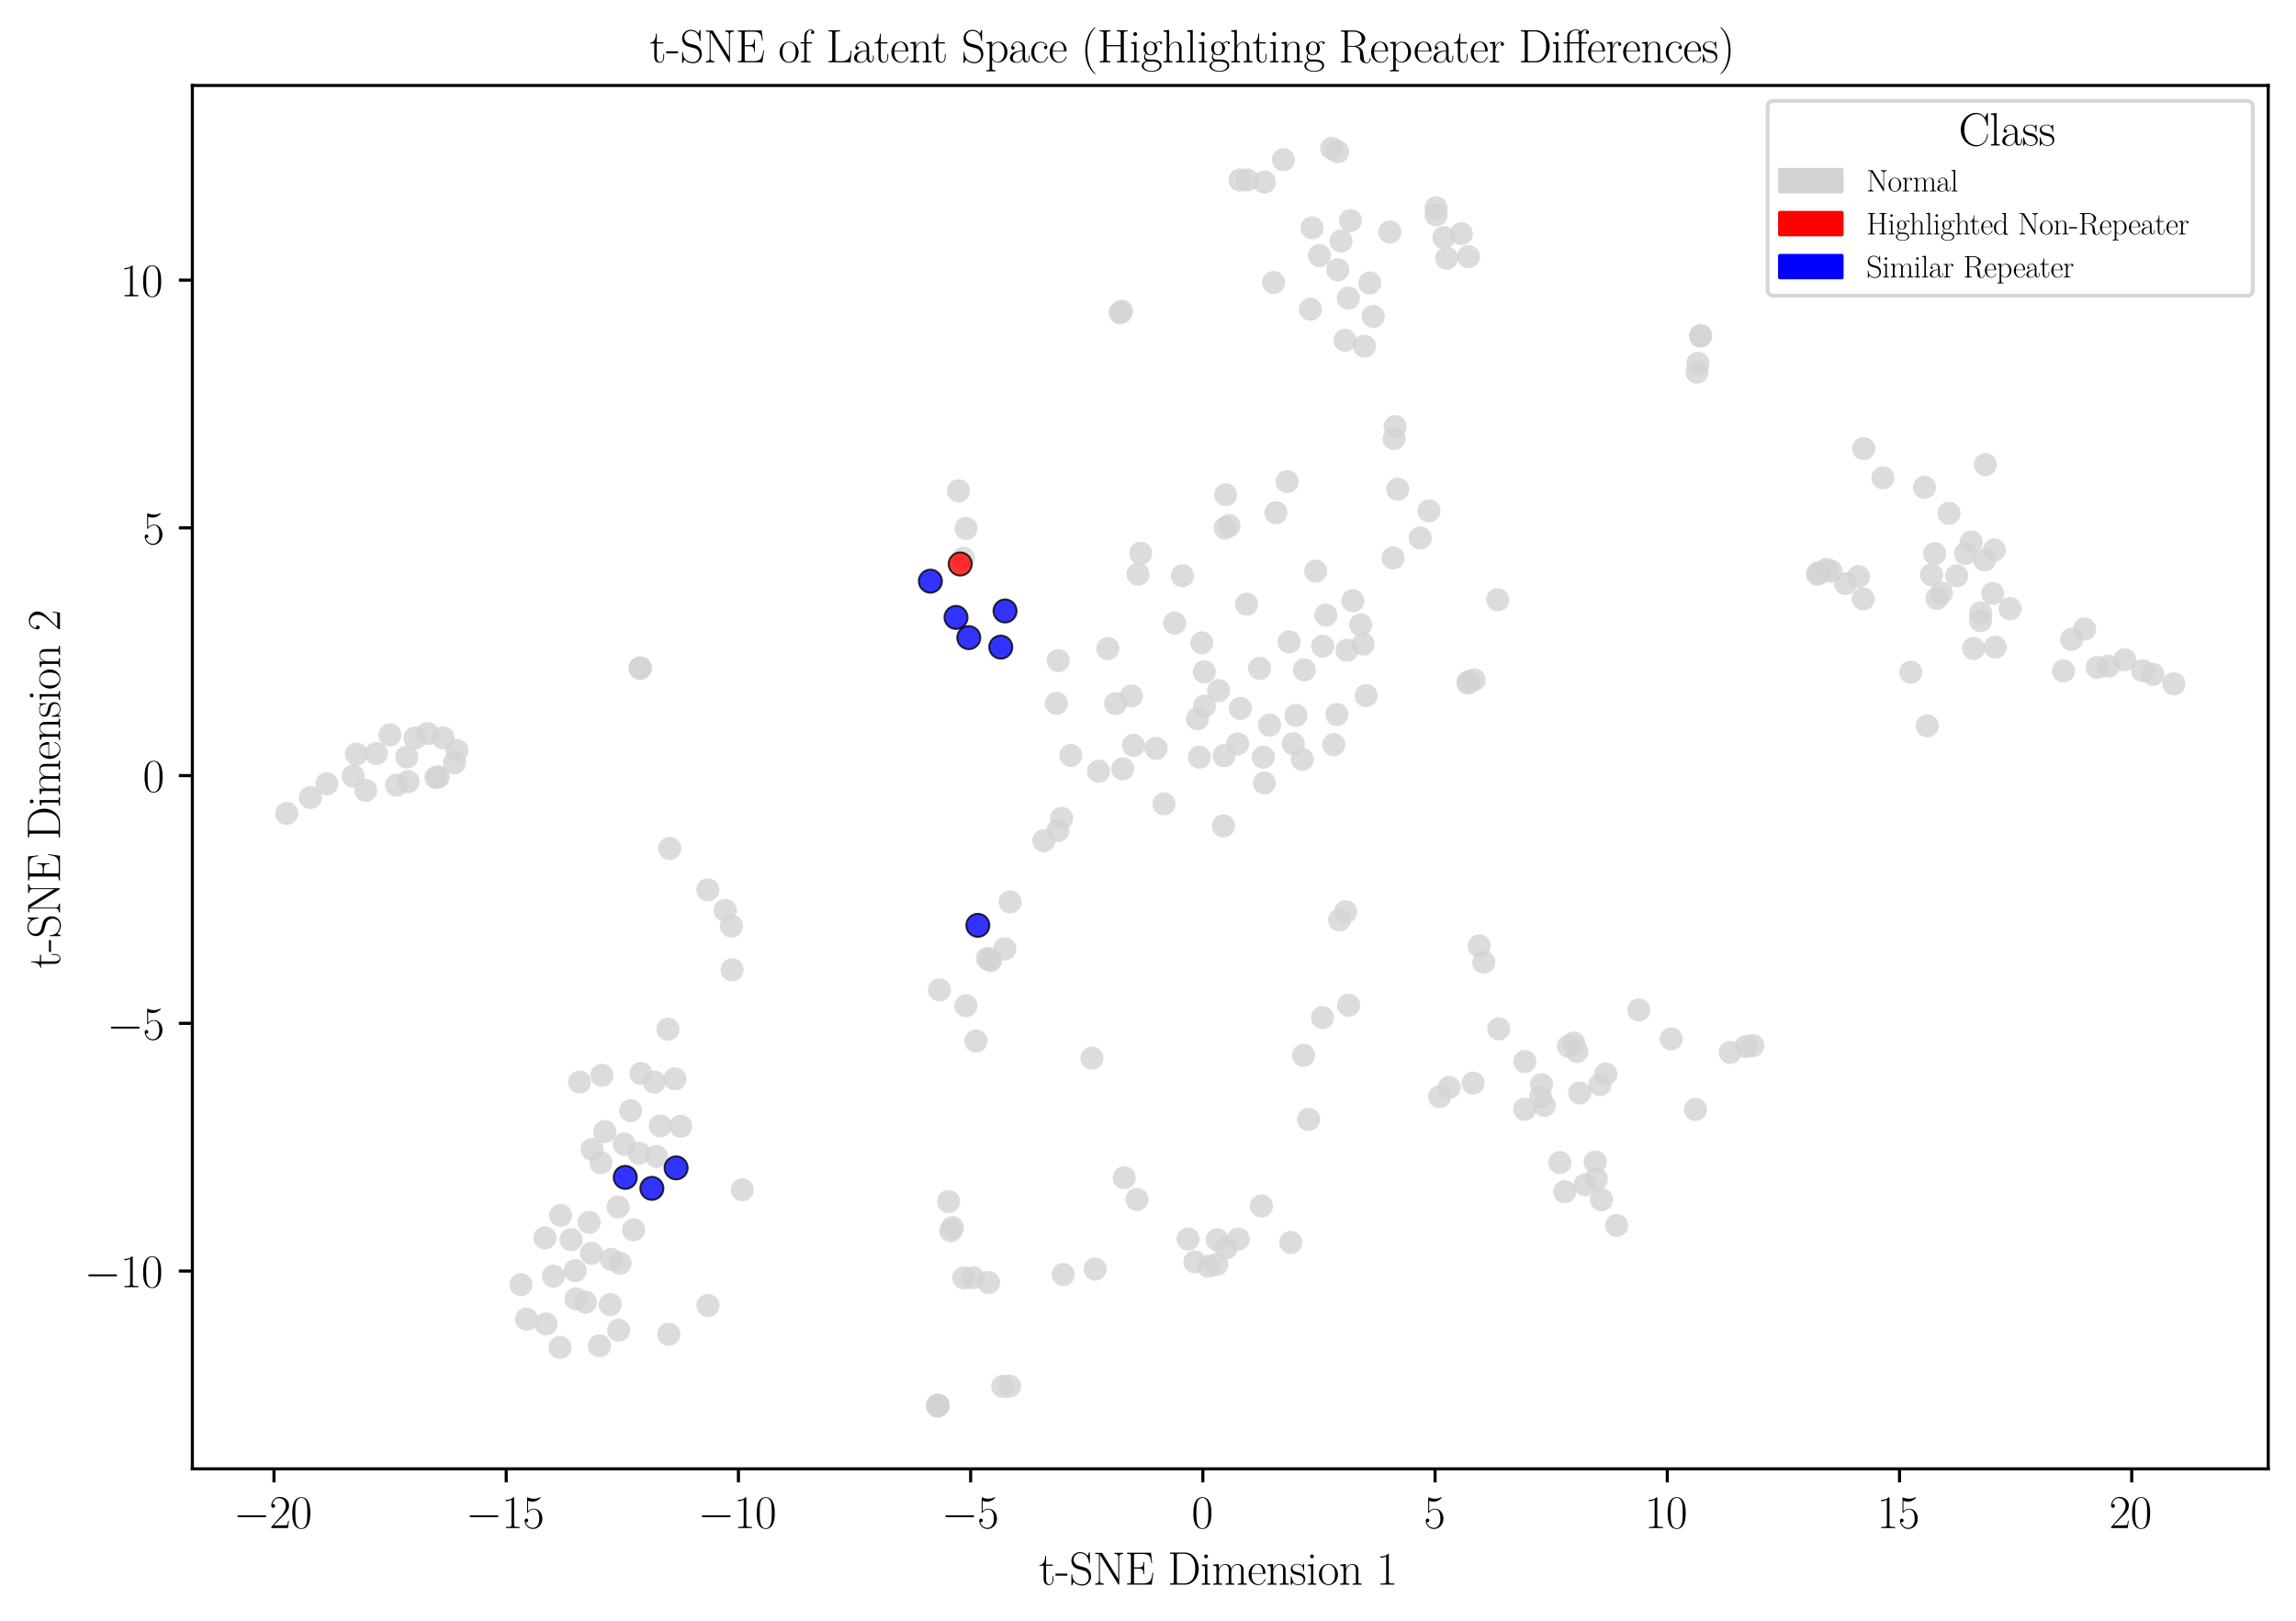 <?xml version="1.0" encoding="utf-8" standalone="no"?>
<!DOCTYPE svg PUBLIC "-//W3C//DTD SVG 1.1//EN"
  "http://www.w3.org/Graphics/SVG/1.1/DTD/svg11.dtd">
<svg xmlns:xlink="http://www.w3.org/1999/xlink" width="595.44pt" height="420.48pt" viewBox="0 0 595.44 420.48" xmlns="http://www.w3.org/2000/svg" version="1.1">
 <defs>
  <style type="text/css">*{stroke-linejoin: round; stroke-linecap: butt}</style>
 </defs>
 <g id="figure_1">
  <g id="patch_1">
   <path d="M 0 420.48 
L 595.44 420.48 
L 595.44 0 
L 0 0 
z
" style="fill: #ffffff"/>
  </g>
  <g id="axes_1">
   <g id="patch_2">
    <path d="M 49.882 380.925 
L 588.24 380.925 
L 588.24 22.166 
L 49.882 22.166 
z
" style="fill: #ffffff"/>
   </g>
   <g id="PathCollection_1">
    <defs>
     <path id="C0_0_01cb1a6561" d="M 0 3 
C 0.796 3 1.559 2.684 2.121 2.121 
C 2.684 1.559 3 0.796 3 -0 
C 3 -0.796 2.684 -1.559 2.121 -2.121 
C 1.559 -2.684 0.796 -3 0 -3 
C -0.796 -3 -1.559 -2.684 -2.121 -2.121 
C -2.684 -1.559 -3 -0.796 -3 0 
C -3 0.796 -2.684 1.559 -2.121 2.121 
C -1.559 2.684 -0.796 3 0 3 
z
"/>
    </defs>
    <g clip-path="url(#p2aaa06cdb6)">
     <use xlink:href="#C0_0_01cb1a6561" x="97.585" y="195.412" style="fill: #d3d3d3; fill-opacity: 0.8"/>
    </g>
    <g clip-path="url(#p2aaa06cdb6)">
     <use xlink:href="#C0_0_01cb1a6561" x="287.296" y="168.224" style="fill: #d3d3d3; fill-opacity: 0.8"/>
    </g>
    <g clip-path="url(#p2aaa06cdb6)">
     <use xlink:href="#C0_0_01cb1a6561" x="352.886" y="162.041" style="fill: #d3d3d3; fill-opacity: 0.8"/>
    </g>
    <g clip-path="url(#p2aaa06cdb6)">
     <use xlink:href="#C0_0_01cb1a6561" x="158.267" y="338.313" style="fill: #d3d3d3; fill-opacity: 0.8"/>
    </g>
    <g clip-path="url(#p2aaa06cdb6)">
     <use xlink:href="#C0_0_01cb1a6561" x="483.322" y="116.347" style="fill: #d3d3d3; fill-opacity: 0.8"/>
    </g>
    <g clip-path="url(#p2aaa06cdb6)">
     <use xlink:href="#C0_0_01cb1a6561" x="170.255" y="299.901" style="fill: #d3d3d3; fill-opacity: 0.8"/>
    </g>
    <g clip-path="url(#p2aaa06cdb6)">
     <use xlink:href="#C0_0_01cb1a6561" x="441.072" y="87.039" style="fill: #d3d3d3; fill-opacity: 0.8"/>
    </g>
    <g clip-path="url(#p2aaa06cdb6)">
     <use xlink:href="#C0_0_01cb1a6561" x="414.007" y="305.724" style="fill: #d3d3d3; fill-opacity: 0.8"/>
    </g>
    <g clip-path="url(#p2aaa06cdb6)">
     <use xlink:href="#C0_0_01cb1a6561" x="101.118" y="190.576" style="fill: #d3d3d3; fill-opacity: 0.8"/>
    </g>
    <g clip-path="url(#p2aaa06cdb6)">
     <use xlink:href="#C0_0_01cb1a6561" x="347.387" y="238.576" style="fill: #d3d3d3; fill-opacity: 0.8"/>
    </g>
    <g clip-path="url(#p2aaa06cdb6)">
     <use xlink:href="#C0_0_01cb1a6561" x="346.71" y="185.291" style="fill: #d3d3d3; fill-opacity: 0.8"/>
    </g>
    <g clip-path="url(#p2aaa06cdb6)">
     <use xlink:href="#C0_0_01cb1a6561" x="337.719" y="196.91" style="fill: #d3d3d3; fill-opacity: 0.8"/>
    </g>
    <g clip-path="url(#p2aaa06cdb6)">
     <use xlink:href="#C0_0_01cb1a6561" x="361.261" y="144.697" style="fill: #d3d3d3; fill-opacity: 0.8"/>
    </g>
    <g clip-path="url(#p2aaa06cdb6)">
     <use xlink:href="#C0_0_01cb1a6561" x="149.16" y="329.536" style="fill: #d3d3d3; fill-opacity: 0.8"/>
    </g>
    <g clip-path="url(#p2aaa06cdb6)">
     <use xlink:href="#C0_0_01cb1a6561" x="273.961" y="182.402" style="fill: #d3d3d3; fill-opacity: 0.8"/>
    </g>
    <g clip-path="url(#p2aaa06cdb6)">
     <use xlink:href="#C0_0_01cb1a6561" x="349.672" y="77.326" style="fill: #d3d3d3; fill-opacity: 0.8"/>
    </g>
    <g clip-path="url(#p2aaa06cdb6)">
     <use xlink:href="#C0_0_01cb1a6561" x="160.427" y="344.975" style="fill: #d3d3d3; fill-opacity: 0.8"/>
    </g>
    <g clip-path="url(#p2aaa06cdb6)">
     <use xlink:href="#C0_0_01cb1a6561" x="414.929" y="281.286" style="fill: #d3d3d3; fill-opacity: 0.8"/>
    </g>
    <g clip-path="url(#p2aaa06cdb6)">
     <use xlink:href="#C0_0_01cb1a6561" x="145.406" y="315.189" style="fill: #d3d3d3; fill-opacity: 0.8"/>
    </g>
    <g clip-path="url(#p2aaa06cdb6)">
     <use xlink:href="#C0_0_01cb1a6561" x="471.332" y="148.938" style="fill: #d3d3d3; fill-opacity: 0.8"/>
    </g>
    <g clip-path="url(#p2aaa06cdb6)">
     <use xlink:href="#C0_0_01cb1a6561" x="152.779" y="317.002" style="fill: #d3d3d3; fill-opacity: 0.8"/>
    </g>
    <g clip-path="url(#p2aaa06cdb6)">
     <use xlink:href="#C0_0_01cb1a6561" x="409.654" y="283.455" style="fill: #d3d3d3; fill-opacity: 0.8"/>
    </g>
    <g clip-path="url(#p2aaa06cdb6)">
     <use xlink:href="#C0_0_01cb1a6561" x="353.515" y="167.023" style="fill: #d3d3d3; fill-opacity: 0.8"/>
    </g>
    <g clip-path="url(#p2aaa06cdb6)">
     <use xlink:href="#C0_0_01cb1a6561" x="189.708" y="240.171" style="fill: #d3d3d3; fill-opacity: 0.8"/>
    </g>
    <g clip-path="url(#p2aaa06cdb6)">
     <use xlink:href="#C0_0_01cb1a6561" x="535.125" y="174.013" style="fill: #d3d3d3; fill-opacity: 0.8"/>
    </g>
    <g clip-path="url(#p2aaa06cdb6)">
     <use xlink:href="#C0_0_01cb1a6561" x="310.558" y="186.413" style="fill: #d3d3d3; fill-opacity: 0.8"/>
    </g>
    <g clip-path="url(#p2aaa06cdb6)">
     <use xlink:href="#C0_0_01cb1a6561" x="537.253" y="165.819" style="fill: #d3d3d3; fill-opacity: 0.8"/>
    </g>
    <g clip-path="url(#p2aaa06cdb6)">
     <use xlink:href="#C0_0_01cb1a6561" x="361.552" y="113.739" style="fill: #d3d3d3; fill-opacity: 0.8"/>
    </g>
    <g clip-path="url(#p2aaa06cdb6)">
     <use xlink:href="#C0_0_01cb1a6561" x="555.626" y="173.949" style="fill: #d3d3d3; fill-opacity: 0.8"/>
    </g>
    <g clip-path="url(#p2aaa06cdb6)">
     <use xlink:href="#C0_0_01cb1a6561" x="321.125" y="321.352" style="fill: #d3d3d3; fill-opacity: 0.8"/>
    </g>
    <g clip-path="url(#p2aaa06cdb6)">
     <use xlink:href="#C0_0_01cb1a6561" x="374.475" y="61.608" style="fill: #d3d3d3; fill-opacity: 0.8"/>
    </g>
    <g clip-path="url(#p2aaa06cdb6)">
     <use xlink:href="#C0_0_01cb1a6561" x="256.37" y="332.609" style="fill: #d3d3d3; fill-opacity: 0.8"/>
    </g>
    <g clip-path="url(#p2aaa06cdb6)">
     <use xlink:href="#C0_0_01cb1a6561" x="343.031" y="167.569" style="fill: #d3d3d3; fill-opacity: 0.8"/>
    </g>
    <g clip-path="url(#p2aaa06cdb6)">
     <use xlink:href="#C0_0_01cb1a6561" x="183.61" y="338.558" style="fill: #d3d3d3; fill-opacity: 0.8"/>
    </g>
    <g clip-path="url(#p2aaa06cdb6)">
     <use xlink:href="#C0_0_01cb1a6561" x="110.913" y="190.218" style="fill: #d3d3d3; fill-opacity: 0.8"/>
    </g>
    <g clip-path="url(#p2aaa06cdb6)">
     <use xlink:href="#C0_0_01cb1a6561" x="148.095" y="321.48" style="fill: #d3d3d3; fill-opacity: 0.8"/>
    </g>
    <g clip-path="url(#p2aaa06cdb6)">
     <use xlink:href="#C0_0_01cb1a6561" x="558.335" y="174.873" style="fill: #d3d3d3; fill-opacity: 0.8"/>
    </g>
    <g clip-path="url(#p2aaa06cdb6)">
     <use xlink:href="#C0_0_01cb1a6561" x="505.459" y="133.119" style="fill: #d3d3d3; fill-opacity: 0.8"/>
    </g>
    <g clip-path="url(#p2aaa06cdb6)">
     <use xlink:href="#C0_0_01cb1a6561" x="413.698" y="301.343" style="fill: #d3d3d3; fill-opacity: 0.8"/>
    </g>
    <g clip-path="url(#p2aaa06cdb6)">
     <use xlink:href="#C0_0_01cb1a6561" x="330.317" y="73.268" style="fill: #d3d3d3; fill-opacity: 0.8"/>
    </g>
    <g clip-path="url(#p2aaa06cdb6)">
     <use xlink:href="#C0_0_01cb1a6561" x="361.812" y="110.638" style="fill: #d3d3d3; fill-opacity: 0.8"/>
    </g>
    <g clip-path="url(#p2aaa06cdb6)">
     <use xlink:href="#C0_0_01cb1a6561" x="243.157" y="364.607" style="fill: #d3d3d3; fill-opacity: 0.8"/>
    </g>
    <g clip-path="url(#p2aaa06cdb6)">
     <use xlink:href="#C0_0_01cb1a6561" x="448.738" y="272.932" style="fill: #d3d3d3; fill-opacity: 0.8"/>
    </g>
    <g clip-path="url(#p2aaa06cdb6)">
     <use xlink:href="#C0_0_01cb1a6561" x="543.893" y="173.094" style="fill: #d3d3d3; fill-opacity: 0.8"/>
    </g>
    <g clip-path="url(#p2aaa06cdb6)">
     <use xlink:href="#C0_0_01cb1a6561" x="551.001" y="171.115" style="fill: #d3d3d3; fill-opacity: 0.8"/>
    </g>
    <g clip-path="url(#p2aaa06cdb6)">
     <use xlink:href="#C0_0_01cb1a6561" x="151.819" y="337.684" style="fill: #d3d3d3; fill-opacity: 0.8"/>
    </g>
    <g clip-path="url(#p2aaa06cdb6)">
     <use xlink:href="#C0_0_01cb1a6561" x="173.438" y="346.012" style="fill: #d3d3d3; fill-opacity: 0.8"/>
    </g>
    <g clip-path="url(#p2aaa06cdb6)">
     <use xlink:href="#C0_0_01cb1a6561" x="274.449" y="171.32" style="fill: #d3d3d3; fill-opacity: 0.8"/>
    </g>
    <g clip-path="url(#p2aaa06cdb6)">
     <use xlink:href="#C0_0_01cb1a6561" x="388.434" y="155.545" style="fill: #d3d3d3; fill-opacity: 0.8"/>
    </g>
    <g clip-path="url(#p2aaa06cdb6)">
     <use xlink:href="#C0_0_01cb1a6561" x="375.83" y="282.005" style="fill: #d3d3d3; fill-opacity: 0.8"/>
    </g>
    <g clip-path="url(#p2aaa06cdb6)">
     <use xlink:href="#C0_0_01cb1a6561" x="380.664" y="177.174" style="fill: #d3d3d3; fill-opacity: 0.8"/>
    </g>
    <g clip-path="url(#p2aaa06cdb6)">
     <use xlink:href="#C0_0_01cb1a6561" x="169.686" y="280.614" style="fill: #d3d3d3; fill-opacity: 0.8"/>
    </g>
    <g clip-path="url(#p2aaa06cdb6)">
     <use xlink:href="#C0_0_01cb1a6561" x="329.243" y="188.055" style="fill: #d3d3d3; fill-opacity: 0.8"/>
    </g>
    <g clip-path="url(#p2aaa06cdb6)">
     <use xlink:href="#C0_0_01cb1a6561" x="318.723" y="136.326" style="fill: #d3d3d3; fill-opacity: 0.8"/>
    </g>
    <g clip-path="url(#p2aaa06cdb6)">
     <use xlink:href="#C0_0_01cb1a6561" x="441.018" y="87.16" style="fill: #d3d3d3; fill-opacity: 0.8"/>
    </g>
    <g clip-path="url(#p2aaa06cdb6)">
     <use xlink:href="#C0_0_01cb1a6561" x="246.522" y="319.199" style="fill: #d3d3d3; fill-opacity: 0.8"/>
    </g>
    <g clip-path="url(#p2aaa06cdb6)">
     <use xlink:href="#C0_0_01cb1a6561" x="105.489" y="196.316" style="fill: #d3d3d3; fill-opacity: 0.8"/>
    </g>
    <g clip-path="url(#p2aaa06cdb6)">
     <use xlink:href="#C0_0_01cb1a6561" x="94.869" y="204.976" style="fill: #d3d3d3; fill-opacity: 0.8"/>
    </g>
    <g clip-path="url(#p2aaa06cdb6)">
     <use xlink:href="#C0_0_01cb1a6561" x="540.616" y="163.139" style="fill: #d3d3d3; fill-opacity: 0.8"/>
    </g>
    <g clip-path="url(#p2aaa06cdb6)">
     <use xlink:href="#C0_0_01cb1a6561" x="248.591" y="127.287" style="fill: #d3d3d3; fill-opacity: 0.8"/>
    </g>
    <g clip-path="url(#p2aaa06cdb6)">
     <use xlink:href="#C0_0_01cb1a6561" x="274.352" y="215.363" style="fill: #d3d3d3; fill-opacity: 0.8"/>
    </g>
    <g clip-path="url(#p2aaa06cdb6)">
     <use xlink:href="#C0_0_01cb1a6561" x="312.379" y="183.111" style="fill: #d3d3d3; fill-opacity: 0.8"/>
    </g>
    <g clip-path="url(#p2aaa06cdb6)">
     <use xlink:href="#C0_0_01cb1a6561" x="473.685" y="147.644" style="fill: #d3d3d3; fill-opacity: 0.8"/>
    </g>
    <g clip-path="url(#p2aaa06cdb6)">
     <use xlink:href="#C0_0_01cb1a6561" x="260.581" y="246.076" style="fill: #d3d3d3; fill-opacity: 0.8"/>
    </g>
    <g clip-path="url(#p2aaa06cdb6)">
     <use xlink:href="#C0_0_01cb1a6561" x="249.86" y="144.756" style="fill: #d3d3d3; fill-opacity: 0.8"/>
    </g>
    <g clip-path="url(#p2aaa06cdb6)">
     <use xlink:href="#C0_0_01cb1a6561" x="261.813" y="359.447" style="fill: #d3d3d3; fill-opacity: 0.8"/>
    </g>
    <g clip-path="url(#p2aaa06cdb6)">
     <use xlink:href="#C0_0_01cb1a6561" x="155.461" y="349.017" style="fill: #d3d3d3; fill-opacity: 0.8"/>
    </g>
    <g clip-path="url(#p2aaa06cdb6)">
     <use xlink:href="#C0_0_01cb1a6561" x="321.587" y="46.676" style="fill: #d3d3d3; fill-opacity: 0.8"/>
    </g>
    <g clip-path="url(#p2aaa06cdb6)">
     <use xlink:href="#C0_0_01cb1a6561" x="400.512" y="286.645" style="fill: #d3d3d3; fill-opacity: 0.8"/>
    </g>
    <g clip-path="url(#p2aaa06cdb6)">
     <use xlink:href="#C0_0_01cb1a6561" x="345.886" y="193.111" style="fill: #d3d3d3; fill-opacity: 0.8"/>
    </g>
    <g clip-path="url(#p2aaa06cdb6)">
     <use xlink:href="#C0_0_01cb1a6561" x="452.831" y="271.393" style="fill: #d3d3d3; fill-opacity: 0.8"/>
    </g>
    <g clip-path="url(#p2aaa06cdb6)">
     <use xlink:href="#C0_0_01cb1a6561" x="295.133" y="148.902" style="fill: #d3d3d3; fill-opacity: 0.8"/>
    </g>
    <g clip-path="url(#p2aaa06cdb6)">
     <use xlink:href="#C0_0_01cb1a6561" x="353.861" y="89.802" style="fill: #d3d3d3; fill-opacity: 0.8"/>
    </g>
    <g clip-path="url(#p2aaa06cdb6)">
     <use xlink:href="#C0_0_01cb1a6561" x="488.321" y="123.907" style="fill: #d3d3d3; fill-opacity: 0.8"/>
    </g>
    <g clip-path="url(#p2aaa06cdb6)">
     <use xlink:href="#C0_0_01cb1a6561" x="514.874" y="120.494" style="fill: #d3d3d3; fill-opacity: 0.8"/>
    </g>
    <g clip-path="url(#p2aaa06cdb6)">
     <use xlink:href="#C0_0_01cb1a6561" x="502.304" y="155.217" style="fill: #d3d3d3; fill-opacity: 0.8"/>
    </g>
    <g clip-path="url(#p2aaa06cdb6)">
     <use xlink:href="#C0_0_01cb1a6561" x="107.64" y="191.382" style="fill: #d3d3d3; fill-opacity: 0.8"/>
    </g>
    <g clip-path="url(#p2aaa06cdb6)">
     <use xlink:href="#C0_0_01cb1a6561" x="404.528" y="301.488" style="fill: #d3d3d3; fill-opacity: 0.8"/>
    </g>
    <g clip-path="url(#p2aaa06cdb6)">
     <use xlink:href="#C0_0_01cb1a6561" x="338.064" y="273.681" style="fill: #d3d3d3; fill-opacity: 0.8"/>
    </g>
    <g clip-path="url(#p2aaa06cdb6)">
     <use xlink:href="#C0_0_01cb1a6561" x="330.894" y="132.973" style="fill: #d3d3d3; fill-opacity: 0.8"/>
    </g>
    <g clip-path="url(#p2aaa06cdb6)">
     <use xlink:href="#C0_0_01cb1a6561" x="323.291" y="156.688" style="fill: #d3d3d3; fill-opacity: 0.8"/>
    </g>
    <g clip-path="url(#p2aaa06cdb6)">
     <use xlink:href="#C0_0_01cb1a6561" x="327.607" y="196.346" style="fill: #d3d3d3; fill-opacity: 0.8"/>
    </g>
    <g clip-path="url(#p2aaa06cdb6)">
     <use xlink:href="#C0_0_01cb1a6561" x="315.565" y="327.913" style="fill: #d3d3d3; fill-opacity: 0.8"/>
    </g>
    <g clip-path="url(#p2aaa06cdb6)">
     <use xlink:href="#C0_0_01cb1a6561" x="284.909" y="200" style="fill: #d3d3d3; fill-opacity: 0.8"/>
    </g>
    <g clip-path="url(#p2aaa06cdb6)">
     <use xlink:href="#C0_0_01cb1a6561" x="165.948" y="173.337" style="fill: #d3d3d3; fill-opacity: 0.8"/>
    </g>
    <g clip-path="url(#p2aaa06cdb6)">
     <use xlink:href="#C0_0_01cb1a6561" x="311.051" y="196.354" style="fill: #d3d3d3; fill-opacity: 0.8"/>
    </g>
    <g clip-path="url(#p2aaa06cdb6)">
     <use xlink:href="#C0_0_01cb1a6561" x="304.63" y="161.614" style="fill: #d3d3d3; fill-opacity: 0.8"/>
    </g>
    <g clip-path="url(#p2aaa06cdb6)">
     <use xlink:href="#C0_0_01cb1a6561" x="136.534" y="342.099" style="fill: #d3d3d3; fill-opacity: 0.8"/>
    </g>
    <g clip-path="url(#p2aaa06cdb6)">
     <use xlink:href="#C0_0_01cb1a6561" x="118.47" y="194.613" style="fill: #d3d3d3; fill-opacity: 0.8"/>
    </g>
    <g clip-path="url(#p2aaa06cdb6)">
     <use xlink:href="#C0_0_01cb1a6561" x="91.593" y="201.256" style="fill: #d3d3d3; fill-opacity: 0.8"/>
    </g>
    <g clip-path="url(#p2aaa06cdb6)">
     <use xlink:href="#C0_0_01cb1a6561" x="183.579" y="230.762" style="fill: #d3d3d3; fill-opacity: 0.8"/>
    </g>
    <g clip-path="url(#p2aaa06cdb6)">
     <use xlink:href="#C0_0_01cb1a6561" x="312.305" y="174.228" style="fill: #d3d3d3; fill-opacity: 0.8"/>
    </g>
    <g clip-path="url(#p2aaa06cdb6)">
     <use xlink:href="#C0_0_01cb1a6561" x="306.644" y="149.307" style="fill: #d3d3d3; fill-opacity: 0.8"/>
    </g>
    <g clip-path="url(#p2aaa06cdb6)">
     <use xlink:href="#C0_0_01cb1a6561" x="260.058" y="359.532" style="fill: #d3d3d3; fill-opacity: 0.8"/>
    </g>
    <g clip-path="url(#p2aaa06cdb6)">
     <use xlink:href="#C0_0_01cb1a6561" x="500.932" y="149.063" style="fill: #d3d3d3; fill-opacity: 0.8"/>
    </g>
    <g clip-path="url(#p2aaa06cdb6)">
     <use xlink:href="#C0_0_01cb1a6561" x="253.089" y="269.98" style="fill: #d3d3d3; fill-opacity: 0.8"/>
    </g>
    <g clip-path="url(#p2aaa06cdb6)">
     <use xlink:href="#C0_0_01cb1a6561" x="250.48" y="260.827" style="fill: #d3d3d3; fill-opacity: 0.8"/>
    </g>
    <g clip-path="url(#p2aaa06cdb6)">
     <use xlink:href="#C0_0_01cb1a6561" x="416.44" y="278.503" style="fill: #d3d3d3; fill-opacity: 0.8"/>
    </g>
    <g clip-path="url(#p2aaa06cdb6)">
     <use xlink:href="#C0_0_01cb1a6561" x="113.665" y="201.47" style="fill: #d3d3d3; fill-opacity: 0.8"/>
    </g>
    <g clip-path="url(#p2aaa06cdb6)">
     <use xlink:href="#C0_0_01cb1a6561" x="114.89" y="191.348" style="fill: #d3d3d3; fill-opacity: 0.8"/>
    </g>
    <g clip-path="url(#p2aaa06cdb6)">
     <use xlink:href="#C0_0_01cb1a6561" x="499.808" y="188.218" style="fill: #d3d3d3; fill-opacity: 0.8"/>
    </g>
    <g clip-path="url(#p2aaa06cdb6)">
     <use xlink:href="#C0_0_01cb1a6561" x="375.17" y="66.953" style="fill: #d3d3d3; fill-opacity: 0.8"/>
    </g>
    <g clip-path="url(#p2aaa06cdb6)">
     <use xlink:href="#C0_0_01cb1a6561" x="261.963" y="233.896" style="fill: #d3d3d3; fill-opacity: 0.8"/>
    </g>
    <g clip-path="url(#p2aaa06cdb6)">
     <use xlink:href="#C0_0_01cb1a6561" x="317.964" y="323.65" style="fill: #d3d3d3; fill-opacity: 0.8"/>
    </g>
    <g clip-path="url(#p2aaa06cdb6)">
     <use xlink:href="#C0_0_01cb1a6561" x="483.217" y="155.307" style="fill: #d3d3d3; fill-opacity: 0.8"/>
    </g>
    <g clip-path="url(#p2aaa06cdb6)">
     <use xlink:href="#C0_0_01cb1a6561" x="295.831" y="143.492" style="fill: #d3d3d3; fill-opacity: 0.8"/>
    </g>
    <g clip-path="url(#p2aaa06cdb6)">
     <use xlink:href="#C0_0_01cb1a6561" x="503.481" y="153.79" style="fill: #d3d3d3; fill-opacity: 0.8"/>
    </g>
    <g clip-path="url(#p2aaa06cdb6)">
     <use xlink:href="#C0_0_01cb1a6561" x="243.155" y="364.424" style="fill: #d3d3d3; fill-opacity: 0.8"/>
    </g>
    <g clip-path="url(#p2aaa06cdb6)">
     <use xlink:href="#C0_0_01cb1a6561" x="290.499" y="81.136" style="fill: #d3d3d3; fill-opacity: 0.8"/>
    </g>
    <g clip-path="url(#p2aaa06cdb6)">
     <use xlink:href="#C0_0_01cb1a6561" x="149.353" y="336.832" style="fill: #d3d3d3; fill-opacity: 0.8"/>
    </g>
    <g clip-path="url(#p2aaa06cdb6)">
     <use xlink:href="#C0_0_01cb1a6561" x="517.464" y="167.817" style="fill: #d3d3d3; fill-opacity: 0.8"/>
    </g>
    <g clip-path="url(#p2aaa06cdb6)">
     <use xlink:href="#C0_0_01cb1a6561" x="301.864" y="208.464" style="fill: #d3d3d3; fill-opacity: 0.8"/>
    </g>
    <g clip-path="url(#p2aaa06cdb6)">
     <use xlink:href="#C0_0_01cb1a6561" x="383.614" y="245.297" style="fill: #d3d3d3; fill-opacity: 0.8"/>
    </g>
    <g clip-path="url(#p2aaa06cdb6)">
     <use xlink:href="#C0_0_01cb1a6561" x="348.812" y="88.243" style="fill: #d3d3d3; fill-opacity: 0.8"/>
    </g>
    <g clip-path="url(#p2aaa06cdb6)">
     <use xlink:href="#C0_0_01cb1a6561" x="368.322" y="139.522" style="fill: #d3d3d3; fill-opacity: 0.8"/>
    </g>
    <g clip-path="url(#p2aaa06cdb6)">
     <use xlink:href="#C0_0_01cb1a6561" x="275.342" y="212.206" style="fill: #d3d3d3; fill-opacity: 0.8"/>
    </g>
    <g clip-path="url(#p2aaa06cdb6)">
     <use xlink:href="#C0_0_01cb1a6561" x="516.776" y="153.908" style="fill: #d3d3d3; fill-opacity: 0.8"/>
    </g>
    <g clip-path="url(#p2aaa06cdb6)">
     <use xlink:href="#C0_0_01cb1a6561" x="454.578" y="271.16" style="fill: #d3d3d3; fill-opacity: 0.8"/>
    </g>
    <g clip-path="url(#p2aaa06cdb6)">
     <use xlink:href="#C0_0_01cb1a6561" x="92.431" y="195.556" style="fill: #d3d3d3; fill-opacity: 0.8"/>
    </g>
    <g clip-path="url(#p2aaa06cdb6)">
     <use xlink:href="#C0_0_01cb1a6561" x="145.238" y="349.43" style="fill: #d3d3d3; fill-opacity: 0.8"/>
    </g>
    <g clip-path="url(#p2aaa06cdb6)">
     <use xlink:href="#C0_0_01cb1a6561" x="163.544" y="288.038" style="fill: #d3d3d3; fill-opacity: 0.8"/>
    </g>
    <g clip-path="url(#p2aaa06cdb6)">
     <use xlink:href="#C0_0_01cb1a6561" x="327.888" y="203.061" style="fill: #d3d3d3; fill-opacity: 0.8"/>
    </g>
    <g clip-path="url(#p2aaa06cdb6)">
     <use xlink:href="#C0_0_01cb1a6561" x="354.301" y="180.388" style="fill: #d3d3d3; fill-opacity: 0.8"/>
    </g>
    <g clip-path="url(#p2aaa06cdb6)">
     <use xlink:href="#C0_0_01cb1a6561" x="336.079" y="185.52" style="fill: #d3d3d3; fill-opacity: 0.8"/>
    </g>
    <g clip-path="url(#p2aaa06cdb6)">
     <use xlink:href="#C0_0_01cb1a6561" x="334.75" y="322.2" style="fill: #d3d3d3; fill-opacity: 0.8"/>
    </g>
    <g clip-path="url(#p2aaa06cdb6)">
     <use xlink:href="#C0_0_01cb1a6561" x="546.825" y="172.775" style="fill: #d3d3d3; fill-opacity: 0.8"/>
    </g>
    <g clip-path="url(#p2aaa06cdb6)">
     <use xlink:href="#C0_0_01cb1a6561" x="249.944" y="331.401" style="fill: #d3d3d3; fill-opacity: 0.8"/>
    </g>
    <g clip-path="url(#p2aaa06cdb6)">
     <use xlink:href="#C0_0_01cb1a6561" x="293.945" y="193.262" style="fill: #d3d3d3; fill-opacity: 0.8"/>
    </g>
    <g clip-path="url(#p2aaa06cdb6)">
     <use xlink:href="#C0_0_01cb1a6561" x="507.444" y="149.33" style="fill: #d3d3d3; fill-opacity: 0.8"/>
    </g>
    <g clip-path="url(#p2aaa06cdb6)">
     <use xlink:href="#C0_0_01cb1a6561" x="333.801" y="124.897" style="fill: #d3d3d3; fill-opacity: 0.8"/>
    </g>
    <g clip-path="url(#p2aaa06cdb6)">
     <use xlink:href="#C0_0_01cb1a6561" x="513.671" y="158.955" style="fill: #d3d3d3; fill-opacity: 0.8"/>
    </g>
    <g clip-path="url(#p2aaa06cdb6)">
     <use xlink:href="#C0_0_01cb1a6561" x="284.02" y="329.111" style="fill: #d3d3d3; fill-opacity: 0.8"/>
    </g>
    <g clip-path="url(#p2aaa06cdb6)">
     <use xlink:href="#C0_0_01cb1a6561" x="345.373" y="38.474" style="fill: #d3d3d3; fill-opacity: 0.8"/>
    </g>
    <g clip-path="url(#p2aaa06cdb6)">
     <use xlink:href="#C0_0_01cb1a6561" x="349.339" y="168.647" style="fill: #d3d3d3; fill-opacity: 0.8"/>
    </g>
    <g clip-path="url(#p2aaa06cdb6)">
     <use xlink:href="#C0_0_01cb1a6561" x="378.967" y="60.61" style="fill: #d3d3d3; fill-opacity: 0.8"/>
    </g>
    <g clip-path="url(#p2aaa06cdb6)">
     <use xlink:href="#C0_0_01cb1a6561" x="165.702" y="299.062" style="fill: #d3d3d3; fill-opacity: 0.8"/>
    </g>
    <g clip-path="url(#p2aaa06cdb6)">
     <use xlink:href="#C0_0_01cb1a6561" x="339.368" y="290.292" style="fill: #d3d3d3; fill-opacity: 0.8"/>
    </g>
    <g clip-path="url(#p2aaa06cdb6)">
     <use xlink:href="#C0_0_01cb1a6561" x="277.694" y="195.928" style="fill: #d3d3d3; fill-opacity: 0.8"/>
    </g>
    <g clip-path="url(#p2aaa06cdb6)">
     <use xlink:href="#C0_0_01cb1a6561" x="250.533" y="137.031" style="fill: #d3d3d3; fill-opacity: 0.8"/>
    </g>
    <g clip-path="url(#p2aaa06cdb6)">
     <use xlink:href="#C0_0_01cb1a6561" x="315.647" y="321.531" style="fill: #d3d3d3; fill-opacity: 0.8"/>
    </g>
    <g clip-path="url(#p2aaa06cdb6)">
     <use xlink:href="#C0_0_01cb1a6561" x="372.427" y="53.903" style="fill: #d3d3d3; fill-opacity: 0.8"/>
    </g>
    <g clip-path="url(#p2aaa06cdb6)">
     <use xlink:href="#C0_0_01cb1a6561" x="349.751" y="260.682" style="fill: #d3d3d3; fill-opacity: 0.8"/>
    </g>
    <g clip-path="url(#p2aaa06cdb6)">
     <use xlink:href="#C0_0_01cb1a6561" x="338.271" y="173.719" style="fill: #d3d3d3; fill-opacity: 0.8"/>
    </g>
    <g clip-path="url(#p2aaa06cdb6)">
     <use xlink:href="#C0_0_01cb1a6561" x="141.616" y="343.332" style="fill: #d3d3d3; fill-opacity: 0.8"/>
    </g>
    <g clip-path="url(#p2aaa06cdb6)">
     <use xlink:href="#C0_0_01cb1a6561" x="326.655" y="173.323" style="fill: #d3d3d3; fill-opacity: 0.8"/>
    </g>
    <g clip-path="url(#p2aaa06cdb6)">
     <use xlink:href="#C0_0_01cb1a6561" x="499.093" y="126.37" style="fill: #d3d3d3; fill-opacity: 0.8"/>
    </g>
    <g clip-path="url(#p2aaa06cdb6)">
     <use xlink:href="#C0_0_01cb1a6561" x="256.047" y="248.566" style="fill: #d3d3d3; fill-opacity: 0.8"/>
    </g>
    <g clip-path="url(#p2aaa06cdb6)">
     <use xlink:href="#C0_0_01cb1a6561" x="411.044" y="307.26" style="fill: #d3d3d3; fill-opacity: 0.8"/>
    </g>
    <g clip-path="url(#p2aaa06cdb6)">
     <use xlink:href="#C0_0_01cb1a6561" x="501.732" y="143.571" style="fill: #d3d3d3; fill-opacity: 0.8"/>
    </g>
    <g clip-path="url(#p2aaa06cdb6)">
     <use xlink:href="#C0_0_01cb1a6561" x="155.838" y="301.534" style="fill: #d3d3d3; fill-opacity: 0.8"/>
    </g>
    <g clip-path="url(#p2aaa06cdb6)">
     <use xlink:href="#C0_0_01cb1a6561" x="471.645" y="148.5" style="fill: #d3d3d3; fill-opacity: 0.8"/>
    </g>
    <g clip-path="url(#p2aaa06cdb6)">
     <use xlink:href="#C0_0_01cb1a6561" x="440.109" y="96.489" style="fill: #d3d3d3; fill-opacity: 0.8"/>
    </g>
    <g clip-path="url(#p2aaa06cdb6)">
     <use xlink:href="#C0_0_01cb1a6561" x="362.493" y="126.87" style="fill: #d3d3d3; fill-opacity: 0.8"/>
    </g>
    <g clip-path="url(#p2aaa06cdb6)">
     <use xlink:href="#C0_0_01cb1a6561" x="192.517" y="308.55" style="fill: #d3d3d3; fill-opacity: 0.8"/>
    </g>
    <g clip-path="url(#p2aaa06cdb6)">
     <use xlink:href="#C0_0_01cb1a6561" x="327.901" y="47.202" style="fill: #d3d3d3; fill-opacity: 0.8"/>
    </g>
    <g clip-path="url(#p2aaa06cdb6)">
     <use xlink:href="#C0_0_01cb1a6561" x="243.312" y="364.41" style="fill: #d3d3d3; fill-opacity: 0.8"/>
    </g>
    <g clip-path="url(#p2aaa06cdb6)">
     <use xlink:href="#C0_0_01cb1a6561" x="290.876" y="80.715" style="fill: #d3d3d3; fill-opacity: 0.8"/>
    </g>
    <g clip-path="url(#p2aaa06cdb6)">
     <use xlink:href="#C0_0_01cb1a6561" x="395.402" y="287.677" style="fill: #d3d3d3; fill-opacity: 0.8"/>
    </g>
    <g clip-path="url(#p2aaa06cdb6)">
     <use xlink:href="#C0_0_01cb1a6561" x="176.535" y="292.078" style="fill: #d3d3d3; fill-opacity: 0.8"/>
    </g>
    <g clip-path="url(#p2aaa06cdb6)">
     <use xlink:href="#C0_0_01cb1a6561" x="270.694" y="218.025" style="fill: #d3d3d3; fill-opacity: 0.8"/>
    </g>
    <g clip-path="url(#p2aaa06cdb6)">
     <use xlink:href="#C0_0_01cb1a6561" x="408.143" y="270.496" style="fill: #d3d3d3; fill-opacity: 0.8"/>
    </g>
    <g clip-path="url(#p2aaa06cdb6)">
     <use xlink:href="#C0_0_01cb1a6561" x="143.518" y="330.951" style="fill: #d3d3d3; fill-opacity: 0.8"/>
    </g>
    <g clip-path="url(#p2aaa06cdb6)">
     <use xlink:href="#C0_0_01cb1a6561" x="156.114" y="278.856" style="fill: #d3d3d3; fill-opacity: 0.8"/>
    </g>
    <g clip-path="url(#p2aaa06cdb6)">
     <use xlink:href="#C0_0_01cb1a6561" x="419.255" y="317.799" style="fill: #d3d3d3; fill-opacity: 0.8"/>
    </g>
    <g clip-path="url(#p2aaa06cdb6)">
     <use xlink:href="#C0_0_01cb1a6561" x="80.477" y="206.817" style="fill: #d3d3d3; fill-opacity: 0.8"/>
    </g>
    <g clip-path="url(#p2aaa06cdb6)">
     <use xlink:href="#C0_0_01cb1a6561" x="74.353" y="210.938" style="fill: #d3d3d3; fill-opacity: 0.8"/>
    </g>
    <g clip-path="url(#p2aaa06cdb6)">
     <use xlink:href="#C0_0_01cb1a6561" x="334.318" y="166.455" style="fill: #d3d3d3; fill-opacity: 0.8"/>
    </g>
    <g clip-path="url(#p2aaa06cdb6)">
     <use xlink:href="#C0_0_01cb1a6561" x="474.873" y="148.137" style="fill: #d3d3d3; fill-opacity: 0.8"/>
    </g>
    <g clip-path="url(#p2aaa06cdb6)">
     <use xlink:href="#C0_0_01cb1a6561" x="135.101" y="333.14" style="fill: #d3d3d3; fill-opacity: 0.8"/>
    </g>
    <g clip-path="url(#p2aaa06cdb6)">
     <use xlink:href="#C0_0_01cb1a6561" x="415.332" y="311.125" style="fill: #d3d3d3; fill-opacity: 0.8"/>
    </g>
    <g clip-path="url(#p2aaa06cdb6)">
     <use xlink:href="#C0_0_01cb1a6561" x="395.445" y="275.303" style="fill: #d3d3d3; fill-opacity: 0.8"/>
    </g>
    <g clip-path="url(#p2aaa06cdb6)">
     <use xlink:href="#C0_0_01cb1a6561" x="513.61" y="160.963" style="fill: #d3d3d3; fill-opacity: 0.8"/>
    </g>
    <g clip-path="url(#p2aaa06cdb6)">
     <use xlink:href="#C0_0_01cb1a6561" x="372.427" y="55.712" style="fill: #d3d3d3; fill-opacity: 0.8"/>
    </g>
    <g clip-path="url(#p2aaa06cdb6)">
     <use xlink:href="#C0_0_01cb1a6561" x="521.301" y="157.859" style="fill: #d3d3d3; fill-opacity: 0.8"/>
    </g>
    <g clip-path="url(#p2aaa06cdb6)">
     <use xlink:href="#C0_0_01cb1a6561" x="141.325" y="321.02" style="fill: #d3d3d3; fill-opacity: 0.8"/>
    </g>
    <g clip-path="url(#p2aaa06cdb6)">
     <use xlink:href="#C0_0_01cb1a6561" x="308.108" y="321.327" style="fill: #d3d3d3; fill-opacity: 0.8"/>
    </g>
    <g clip-path="url(#p2aaa06cdb6)">
     <use xlink:href="#C0_0_01cb1a6561" x="440.311" y="94.243" style="fill: #d3d3d3; fill-opacity: 0.8"/>
    </g>
    <g clip-path="url(#p2aaa06cdb6)">
     <use xlink:href="#C0_0_01cb1a6561" x="311.669" y="166.719" style="fill: #d3d3d3; fill-opacity: 0.8"/>
    </g>
    <g clip-path="url(#p2aaa06cdb6)">
     <use xlink:href="#C0_0_01cb1a6561" x="433.388" y="269.436" style="fill: #d3d3d3; fill-opacity: 0.8"/>
    </g>
    <g clip-path="url(#p2aaa06cdb6)">
     <use xlink:href="#C0_0_01cb1a6561" x="335.392" y="192.883" style="fill: #d3d3d3; fill-opacity: 0.8"/>
    </g>
    <g clip-path="url(#p2aaa06cdb6)">
     <use xlink:href="#C0_0_01cb1a6561" x="313.393" y="328.381" style="fill: #d3d3d3; fill-opacity: 0.8"/>
    </g>
    <g clip-path="url(#p2aaa06cdb6)">
     <use xlink:href="#C0_0_01cb1a6561" x="481.959" y="149.528" style="fill: #d3d3d3; fill-opacity: 0.8"/>
    </g>
    <g clip-path="url(#p2aaa06cdb6)">
     <use xlink:href="#C0_0_01cb1a6561" x="293.436" y="180.464" style="fill: #d3d3d3; fill-opacity: 0.8"/>
    </g>
    <g clip-path="url(#p2aaa06cdb6)">
     <use xlink:href="#C0_0_01cb1a6561" x="478.598" y="151.36" style="fill: #d3d3d3; fill-opacity: 0.8"/>
    </g>
    <g clip-path="url(#p2aaa06cdb6)">
     <use xlink:href="#C0_0_01cb1a6561" x="356.123" y="82.046" style="fill: #d3d3d3; fill-opacity: 0.8"/>
    </g>
    <g clip-path="url(#p2aaa06cdb6)">
     <use xlink:href="#C0_0_01cb1a6561" x="399.518" y="284.455" style="fill: #d3d3d3; fill-opacity: 0.8"/>
    </g>
    <g clip-path="url(#p2aaa06cdb6)">
     <use xlink:href="#C0_0_01cb1a6561" x="291.178" y="199.379" style="fill: #d3d3d3; fill-opacity: 0.8"/>
    </g>
    <g clip-path="url(#p2aaa06cdb6)">
     <use xlink:href="#C0_0_01cb1a6561" x="517.239" y="142.612" style="fill: #d3d3d3; fill-opacity: 0.8"/>
    </g>
    <g clip-path="url(#p2aaa06cdb6)">
     <use xlink:href="#C0_0_01cb1a6561" x="153.561" y="298.075" style="fill: #d3d3d3; fill-opacity: 0.8"/>
    </g>
    <g clip-path="url(#p2aaa06cdb6)">
     <use xlink:href="#C0_0_01cb1a6561" x="360.445" y="60.181" style="fill: #d3d3d3; fill-opacity: 0.8"/>
    </g>
    <g clip-path="url(#p2aaa06cdb6)">
     <use xlink:href="#C0_0_01cb1a6561" x="382.271" y="176.303" style="fill: #d3d3d3; fill-opacity: 0.8"/>
    </g>
    <g clip-path="url(#p2aaa06cdb6)">
     <use xlink:href="#C0_0_01cb1a6561" x="164.312" y="318.942" style="fill: #d3d3d3; fill-opacity: 0.8"/>
    </g>
    <g clip-path="url(#p2aaa06cdb6)">
     <use xlink:href="#C0_0_01cb1a6561" x="309.88" y="327.257" style="fill: #d3d3d3; fill-opacity: 0.8"/>
    </g>
    <g clip-path="url(#p2aaa06cdb6)">
     <use xlink:href="#C0_0_01cb1a6561" x="188.073" y="236.117" style="fill: #d3d3d3; fill-opacity: 0.8"/>
    </g>
    <g clip-path="url(#p2aaa06cdb6)">
     <use xlink:href="#C0_0_01cb1a6561" x="339.83" y="80.183" style="fill: #d3d3d3; fill-opacity: 0.8"/>
    </g>
    <g clip-path="url(#p2aaa06cdb6)">
     <use xlink:href="#C0_0_01cb1a6561" x="299.805" y="194.06" style="fill: #d3d3d3; fill-opacity: 0.8"/>
    </g>
    <g clip-path="url(#p2aaa06cdb6)">
     <use xlink:href="#C0_0_01cb1a6561" x="405.804" y="309.04" style="fill: #d3d3d3; fill-opacity: 0.8"/>
    </g>
    <g clip-path="url(#p2aaa06cdb6)">
     <use xlink:href="#C0_0_01cb1a6561" x="384.812" y="249.53" style="fill: #d3d3d3; fill-opacity: 0.8"/>
    </g>
    <g clip-path="url(#p2aaa06cdb6)">
     <use xlink:href="#C0_0_01cb1a6561" x="514.707" y="145.222" style="fill: #d3d3d3; fill-opacity: 0.8"/>
    </g>
    <g clip-path="url(#p2aaa06cdb6)">
     <use xlink:href="#C0_0_01cb1a6561" x="166.124" y="173.188" style="fill: #d3d3d3; fill-opacity: 0.8"/>
    </g>
    <g clip-path="url(#p2aaa06cdb6)">
     <use xlink:href="#C0_0_01cb1a6561" x="150.299" y="280.617" style="fill: #d3d3d3; fill-opacity: 0.8"/>
    </g>
    <g clip-path="url(#p2aaa06cdb6)">
     <use xlink:href="#C0_0_01cb1a6561" x="252.37" y="331.361" style="fill: #d3d3d3; fill-opacity: 0.8"/>
    </g>
    <g clip-path="url(#p2aaa06cdb6)">
     <use xlink:href="#C0_0_01cb1a6561" x="342.171" y="66.292" style="fill: #d3d3d3; fill-opacity: 0.8"/>
    </g>
    <g clip-path="url(#p2aaa06cdb6)">
     <use xlink:href="#C0_0_01cb1a6561" x="350.232" y="57.213" style="fill: #d3d3d3; fill-opacity: 0.8"/>
    </g>
    <g clip-path="url(#p2aaa06cdb6)">
     <use xlink:href="#C0_0_01cb1a6561" x="340.269" y="59.103" style="fill: #d3d3d3; fill-opacity: 0.8"/>
    </g>
    <g clip-path="url(#p2aaa06cdb6)">
     <use xlink:href="#C0_0_01cb1a6561" x="380.833" y="66.555" style="fill: #d3d3d3; fill-opacity: 0.8"/>
    </g>
    <g clip-path="url(#p2aaa06cdb6)">
     <use xlink:href="#C0_0_01cb1a6561" x="327.134" y="312.742" style="fill: #d3d3d3; fill-opacity: 0.8"/>
    </g>
    <g clip-path="url(#p2aaa06cdb6)">
     <use xlink:href="#C0_0_01cb1a6561" x="323.482" y="46.675" style="fill: #d3d3d3; fill-opacity: 0.8"/>
    </g>
    <g clip-path="url(#p2aaa06cdb6)">
     <use xlink:href="#C0_0_01cb1a6561" x="341.195" y="148.095" style="fill: #d3d3d3; fill-opacity: 0.8"/>
    </g>
    <g clip-path="url(#p2aaa06cdb6)">
     <use xlink:href="#C0_0_01cb1a6561" x="320.96" y="192.938" style="fill: #d3d3d3; fill-opacity: 0.8"/>
    </g>
    <g clip-path="url(#p2aaa06cdb6)">
     <use xlink:href="#C0_0_01cb1a6561" x="317.279" y="214.177" style="fill: #d3d3d3; fill-opacity: 0.8"/>
    </g>
    <g clip-path="url(#p2aaa06cdb6)">
     <use xlink:href="#C0_0_01cb1a6561" x="173.215" y="266.907" style="fill: #d3d3d3; fill-opacity: 0.8"/>
    </g>
    <g clip-path="url(#p2aaa06cdb6)">
     <use xlink:href="#C0_0_01cb1a6561" x="425.001" y="261.916" style="fill: #d3d3d3; fill-opacity: 0.8"/>
    </g>
    <g clip-path="url(#p2aaa06cdb6)">
     <use xlink:href="#C0_0_01cb1a6561" x="509.718" y="143.518" style="fill: #d3d3d3; fill-opacity: 0.8"/>
    </g>
    <g clip-path="url(#p2aaa06cdb6)">
     <use xlink:href="#C0_0_01cb1a6561" x="347.775" y="62.499" style="fill: #d3d3d3; fill-opacity: 0.8"/>
    </g>
    <g clip-path="url(#p2aaa06cdb6)">
     <use xlink:href="#C0_0_01cb1a6561" x="171.238" y="291.988" style="fill: #d3d3d3; fill-opacity: 0.8"/>
    </g>
    <g clip-path="url(#p2aaa06cdb6)">
     <use xlink:href="#C0_0_01cb1a6561" x="350.839" y="155.803" style="fill: #d3d3d3; fill-opacity: 0.8"/>
    </g>
    <g clip-path="url(#p2aaa06cdb6)">
     <use xlink:href="#C0_0_01cb1a6561" x="246.008" y="311.596" style="fill: #d3d3d3; fill-opacity: 0.8"/>
    </g>
    <g clip-path="url(#p2aaa06cdb6)">
     <use xlink:href="#C0_0_01cb1a6561" x="317.869" y="128.297" style="fill: #d3d3d3; fill-opacity: 0.8"/>
    </g>
    <g clip-path="url(#p2aaa06cdb6)">
     <use xlink:href="#C0_0_01cb1a6561" x="243.165" y="364.58" style="fill: #d3d3d3; fill-opacity: 0.8"/>
    </g>
    <g clip-path="url(#p2aaa06cdb6)">
     <use xlink:href="#C0_0_01cb1a6561" x="511.829" y="168.169" style="fill: #d3d3d3; fill-opacity: 0.8"/>
    </g>
    <g clip-path="url(#p2aaa06cdb6)">
     <use xlink:href="#C0_0_01cb1a6561" x="158.548" y="326.622" style="fill: #d3d3d3; fill-opacity: 0.8"/>
    </g>
    <g clip-path="url(#p2aaa06cdb6)">
     <use xlink:href="#C0_0_01cb1a6561" x="408.962" y="272.688" style="fill: #d3d3d3; fill-opacity: 0.8"/>
    </g>
    <g clip-path="url(#p2aaa06cdb6)">
     <use xlink:href="#C0_0_01cb1a6561" x="346.94" y="69.963" style="fill: #d3d3d3; fill-opacity: 0.8"/>
    </g>
    <g clip-path="url(#p2aaa06cdb6)">
     <use xlink:href="#C0_0_01cb1a6561" x="160.815" y="327.59" style="fill: #d3d3d3; fill-opacity: 0.8"/>
    </g>
    <g clip-path="url(#p2aaa06cdb6)">
     <use xlink:href="#C0_0_01cb1a6561" x="247.011" y="318.366" style="fill: #d3d3d3; fill-opacity: 0.8"/>
    </g>
    <g clip-path="url(#p2aaa06cdb6)">
     <use xlink:href="#C0_0_01cb1a6561" x="370.578" y="132.497" style="fill: #d3d3d3; fill-opacity: 0.8"/>
    </g>
    <g clip-path="url(#p2aaa06cdb6)">
     <use xlink:href="#C0_0_01cb1a6561" x="117.893" y="197.802" style="fill: #d3d3d3; fill-opacity: 0.8"/>
    </g>
    <g clip-path="url(#p2aaa06cdb6)">
     <use xlink:href="#C0_0_01cb1a6561" x="256.595" y="248.744" style="fill: #d3d3d3; fill-opacity: 0.8"/>
    </g>
    <g clip-path="url(#p2aaa06cdb6)">
     <use xlink:href="#C0_0_01cb1a6561" x="399.785" y="281.286" style="fill: #d3d3d3; fill-opacity: 0.8"/>
    </g>
    <g clip-path="url(#p2aaa06cdb6)">
     <use xlink:href="#C0_0_01cb1a6561" x="439.694" y="287.724" style="fill: #d3d3d3; fill-opacity: 0.8"/>
    </g>
    <g clip-path="url(#p2aaa06cdb6)">
     <use xlink:href="#C0_0_01cb1a6561" x="243.162" y="364.618" style="fill: #d3d3d3; fill-opacity: 0.8"/>
    </g>
    <g clip-path="url(#p2aaa06cdb6)">
     <use xlink:href="#C0_0_01cb1a6561" x="156.826" y="293.457" style="fill: #d3d3d3; fill-opacity: 0.8"/>
    </g>
    <g clip-path="url(#p2aaa06cdb6)">
     <use xlink:href="#C0_0_01cb1a6561" x="382.029" y="280.893" style="fill: #d3d3d3; fill-opacity: 0.8"/>
    </g>
    <g clip-path="url(#p2aaa06cdb6)">
     <use xlink:href="#C0_0_01cb1a6561" x="161.863" y="296.7" style="fill: #d3d3d3; fill-opacity: 0.8"/>
    </g>
    <g clip-path="url(#p2aaa06cdb6)">
     <use xlink:href="#C0_0_01cb1a6561" x="175.035" y="279.787" style="fill: #d3d3d3; fill-opacity: 0.8"/>
    </g>
    <g clip-path="url(#p2aaa06cdb6)">
     <use xlink:href="#C0_0_01cb1a6561" x="373.333" y="284.401" style="fill: #d3d3d3; fill-opacity: 0.8"/>
    </g>
    <g clip-path="url(#p2aaa06cdb6)">
     <use xlink:href="#C0_0_01cb1a6561" x="380.921" y="176.743" style="fill: #d3d3d3; fill-opacity: 0.8"/>
    </g>
    <g clip-path="url(#p2aaa06cdb6)">
     <use xlink:href="#C0_0_01cb1a6561" x="283.188" y="274.414" style="fill: #d3d3d3; fill-opacity: 0.8"/>
    </g>
    <g clip-path="url(#p2aaa06cdb6)">
     <use xlink:href="#C0_0_01cb1a6561" x="317.728" y="136.929" style="fill: #d3d3d3; fill-opacity: 0.8"/>
    </g>
    <g clip-path="url(#p2aaa06cdb6)">
     <use xlink:href="#C0_0_01cb1a6561" x="563.769" y="177.332" style="fill: #d3d3d3; fill-opacity: 0.8"/>
    </g>
    <g clip-path="url(#p2aaa06cdb6)">
     <use xlink:href="#C0_0_01cb1a6561" x="102.843" y="203.622" style="fill: #d3d3d3; fill-opacity: 0.8"/>
    </g>
    <g clip-path="url(#p2aaa06cdb6)">
     <use xlink:href="#C0_0_01cb1a6561" x="275.722" y="330.522" style="fill: #d3d3d3; fill-opacity: 0.8"/>
    </g>
    <g clip-path="url(#p2aaa06cdb6)">
     <use xlink:href="#C0_0_01cb1a6561" x="332.832" y="41.422" style="fill: #d3d3d3; fill-opacity: 0.8"/>
    </g>
    <g clip-path="url(#p2aaa06cdb6)">
     <use xlink:href="#C0_0_01cb1a6561" x="289.318" y="182.466" style="fill: #d3d3d3; fill-opacity: 0.8"/>
    </g>
    <g clip-path="url(#p2aaa06cdb6)">
     <use xlink:href="#C0_0_01cb1a6561" x="406.78" y="271.322" style="fill: #d3d3d3; fill-opacity: 0.8"/>
    </g>
    <g clip-path="url(#p2aaa06cdb6)">
     <use xlink:href="#C0_0_01cb1a6561" x="189.861" y="251.501" style="fill: #d3d3d3; fill-opacity: 0.8"/>
    </g>
    <g clip-path="url(#p2aaa06cdb6)">
     <use xlink:href="#C0_0_01cb1a6561" x="291.55" y="305.437" style="fill: #d3d3d3; fill-opacity: 0.8"/>
    </g>
    <g clip-path="url(#p2aaa06cdb6)">
     <use xlink:href="#C0_0_01cb1a6561" x="84.779" y="203.278" style="fill: #d3d3d3; fill-opacity: 0.8"/>
    </g>
    <g clip-path="url(#p2aaa06cdb6)">
     <use xlink:href="#C0_0_01cb1a6561" x="388.694" y="266.823" style="fill: #d3d3d3; fill-opacity: 0.8"/>
    </g>
    <g clip-path="url(#p2aaa06cdb6)">
     <use xlink:href="#C0_0_01cb1a6561" x="495.533" y="174.311" style="fill: #d3d3d3; fill-opacity: 0.8"/>
    </g>
    <g clip-path="url(#p2aaa06cdb6)">
     <use xlink:href="#C0_0_01cb1a6561" x="166.236" y="278.393" style="fill: #d3d3d3; fill-opacity: 0.8"/>
    </g>
    <g clip-path="url(#p2aaa06cdb6)">
     <use xlink:href="#C0_0_01cb1a6561" x="348.995" y="236.43" style="fill: #d3d3d3; fill-opacity: 0.8"/>
    </g>
    <g clip-path="url(#p2aaa06cdb6)">
     <use xlink:href="#C0_0_01cb1a6561" x="113.058" y="201.637" style="fill: #d3d3d3; fill-opacity: 0.8"/>
    </g>
    <g clip-path="url(#p2aaa06cdb6)">
     <use xlink:href="#C0_0_01cb1a6561" x="346.913" y="39.333" style="fill: #d3d3d3; fill-opacity: 0.8"/>
    </g>
    <g clip-path="url(#p2aaa06cdb6)">
     <use xlink:href="#C0_0_01cb1a6561" x="105.835" y="202.705" style="fill: #d3d3d3; fill-opacity: 0.8"/>
    </g>
    <g clip-path="url(#p2aaa06cdb6)">
     <use xlink:href="#C0_0_01cb1a6561" x="342.982" y="263.889" style="fill: #d3d3d3; fill-opacity: 0.8"/>
    </g>
    <g clip-path="url(#p2aaa06cdb6)">
     <use xlink:href="#C0_0_01cb1a6561" x="294.847" y="311.049" style="fill: #d3d3d3; fill-opacity: 0.8"/>
    </g>
    <g clip-path="url(#p2aaa06cdb6)">
     <use xlink:href="#C0_0_01cb1a6561" x="243.631" y="256.697" style="fill: #d3d3d3; fill-opacity: 0.8"/>
    </g>
    <g clip-path="url(#p2aaa06cdb6)">
     <use xlink:href="#C0_0_01cb1a6561" x="316.025" y="179.099" style="fill: #d3d3d3; fill-opacity: 0.8"/>
    </g>
    <g clip-path="url(#p2aaa06cdb6)">
     <use xlink:href="#C0_0_01cb1a6561" x="317.437" y="195.943" style="fill: #d3d3d3; fill-opacity: 0.8"/>
    </g>
    <g clip-path="url(#p2aaa06cdb6)">
     <use xlink:href="#C0_0_01cb1a6561" x="160.3" y="313.014" style="fill: #d3d3d3; fill-opacity: 0.8"/>
    </g>
    <g clip-path="url(#p2aaa06cdb6)">
     <use xlink:href="#C0_0_01cb1a6561" x="355.222" y="73.394" style="fill: #d3d3d3; fill-opacity: 0.8"/>
    </g>
    <g clip-path="url(#p2aaa06cdb6)">
     <use xlink:href="#C0_0_01cb1a6561" x="343.844" y="159.506" style="fill: #d3d3d3; fill-opacity: 0.8"/>
    </g>
    <g clip-path="url(#p2aaa06cdb6)">
     <use xlink:href="#C0_0_01cb1a6561" x="511.208" y="140.533" style="fill: #d3d3d3; fill-opacity: 0.8"/>
    </g>
    <g clip-path="url(#p2aaa06cdb6)">
     <use xlink:href="#C0_0_01cb1a6561" x="173.685" y="220.034" style="fill: #d3d3d3; fill-opacity: 0.8"/>
    </g>
    <g clip-path="url(#p2aaa06cdb6)">
     <use xlink:href="#C0_0_01cb1a6561" x="321.671" y="183.723" style="fill: #d3d3d3; fill-opacity: 0.8"/>
    </g>
    <g clip-path="url(#p2aaa06cdb6)">
     <use xlink:href="#C0_0_01cb1a6561" x="256.878" y="249.119" style="fill: #d3d3d3; fill-opacity: 0.8"/>
    </g>
    <g clip-path="url(#p2aaa06cdb6)">
     <use xlink:href="#C0_0_01cb1a6561" x="153.394" y="325.018" style="fill: #d3d3d3; fill-opacity: 0.8"/>
    </g>
   </g>
   <g id="PathCollection_2">
    <defs>
     <path id="mdf2b260862" d="M 0 3 
C 0.796 3 1.559 2.684 2.121 2.121 
C 2.684 1.559 3 0.796 3 0 
C 3 -0.796 2.684 -1.559 2.121 -2.121 
C 1.559 -2.684 0.796 -3 0 -3 
C -0.796 -3 -1.559 -2.684 -2.121 -2.121 
C -2.684 -1.559 -3 -0.796 -3 0 
C -3 0.796 -2.684 1.559 -2.121 2.121 
C -1.559 2.684 -0.796 3 0 3 
z
" style="stroke: #000000; stroke-opacity: 0.8; stroke-width: 0.5"/>
    </defs>
    <g clip-path="url(#p2aaa06cdb6)">
     <use xlink:href="#mdf2b260862" x="249.015" y="146.264" style="fill: #ff0000; fill-opacity: 0.8; stroke: #000000; stroke-opacity: 0.8; stroke-width: 0.5"/>
    </g>
   </g>
   <g id="PathCollection_3">
    <defs>
     <path id="m1c75146c93" d="M 0 3 
C 0.796 3 1.559 2.684 2.121 2.121 
C 2.684 1.559 3 0.796 3 0 
C 3 -0.796 2.684 -1.559 2.121 -2.121 
C 1.559 -2.684 0.796 -3 0 -3 
C -0.796 -3 -1.559 -2.684 -2.121 -2.121 
C -2.684 -1.559 -3 -0.796 -3 0 
C -3 0.796 -2.684 1.559 -2.121 2.121 
C -1.559 2.684 -0.796 3 0 3 
z
" style="stroke: #000000; stroke-opacity: 0.8; stroke-width: 0.5"/>
    </defs>
    <g clip-path="url(#p2aaa06cdb6)">
     <use xlink:href="#m1c75146c93" x="260.649" y="158.445" style="fill: #0000ff; fill-opacity: 0.8; stroke: #000000; stroke-opacity: 0.8; stroke-width: 0.5"/>
     <use xlink:href="#m1c75146c93" x="175.341" y="302.872" style="fill: #0000ff; fill-opacity: 0.8; stroke: #000000; stroke-opacity: 0.8; stroke-width: 0.5"/>
     <use xlink:href="#m1c75146c93" x="253.595" y="239.968" style="fill: #0000ff; fill-opacity: 0.8; stroke: #000000; stroke-opacity: 0.8; stroke-width: 0.5"/>
     <use xlink:href="#m1c75146c93" x="241.286" y="150.717" style="fill: #0000ff; fill-opacity: 0.8; stroke: #000000; stroke-opacity: 0.8; stroke-width: 0.5"/>
     <use xlink:href="#m1c75146c93" x="259.54" y="167.823" style="fill: #0000ff; fill-opacity: 0.8; stroke: #000000; stroke-opacity: 0.8; stroke-width: 0.5"/>
     <use xlink:href="#m1c75146c93" x="162.153" y="305.332" style="fill: #0000ff; fill-opacity: 0.8; stroke: #000000; stroke-opacity: 0.8; stroke-width: 0.5"/>
     <use xlink:href="#m1c75146c93" x="251.239" y="165.362" style="fill: #0000ff; fill-opacity: 0.8; stroke: #000000; stroke-opacity: 0.8; stroke-width: 0.5"/>
     <use xlink:href="#m1c75146c93" x="169.055" y="308.185" style="fill: #0000ff; fill-opacity: 0.8; stroke: #000000; stroke-opacity: 0.8; stroke-width: 0.5"/>
     <use xlink:href="#m1c75146c93" x="247.932" y="160.12" style="fill: #0000ff; fill-opacity: 0.8; stroke: #000000; stroke-opacity: 0.8; stroke-width: 0.5"/>
    </g>
   </g>
   <g id="matplotlib.axis_1">
    <g id="xtick_1">
     <g id="line2d_1">
      <defs>
       <path id="ma632e31d80" d="M 0 0 
L 0 3.5 
" style="stroke: #000000; stroke-width: 0.8"/>
      </defs>
      <g>
       <use xlink:href="#ma632e31d80" x="71.056" y="380.925" style="stroke: #000000; stroke-width: 0.8"/>
      </g>
     </g>
     <g id="text_1">
      <!-- $\mathdefault{−20}$ -->
      <g transform="translate(60.554 396.278) scale(0.12 -0.12)">
       <defs>
        <path id="LMMathSymbols10-Regular-0" d="M 4442 1600 
C 4442 1728 4320 1728 4230 1728 
L 742 1728 
C 653 1728 531 1728 531 1600 
C 531 1472 653 1472 742 1472 
L 4230 1472 
C 4320 1472 4442 1472 4442 1600 
z
" transform="scale(0.016)"/>
        <path id="LMRoman17-Regular-32" d="M 2669 989 
L 2554 989 
C 2490 536 2438 459 2413 420 
C 2381 369 1920 369 1830 369 
L 602 369 
L 1824 1597 
C 2214 1967 2669 2402 2669 3035 
C 2669 3790 2067 4224 1395 4224 
C 691 4224 262 3604 262 3030 
C 262 2780 448 2748 525 2748 
C 589 2748 781 2787 781 3010 
C 781 3207 614 3264 525 3264 
C 486 3264 448 3258 422 3245 
C 544 3790 915 4058 1306 4058 
C 1862 4058 2227 3617 2227 3035 
C 2227 2479 1901 2000 1536 1584 
L 262 146 
L 262 0 
L 2515 0 
L 2669 989 
z
" transform="scale(0.016)"/>
        <path id="LMRoman17-Regular-30" d="M 2688 2025 
C 2688 2416 2682 3080 2413 3591 
C 2176 4039 1798 4198 1466 4198 
C 1158 4198 768 4058 525 3597 
C 269 3118 243 2524 243 2025 
C 243 1661 250 1106 448 619 
C 723 -39 1216 -128 1466 -128 
C 1760 -128 2208 -7 2470 600 
C 2662 1042 2688 1559 2688 2025 
z
M 2278 2096 
C 2278 1680 2278 1169 2202 792 
C 2067 95 1690 -26 1466 -26 
C 1056 -26 813 325 723 812 
C 653 1188 653 1738 653 2096 
C 653 2588 653 2997 736 3387 
C 858 3929 1216 4096 1466 4096 
C 1728 4096 2067 3923 2189 3400 
C 2272 3036 2278 2607 2278 2096 
z
" transform="scale(0.016)"/>
       </defs>
       <use xlink:href="#LMMathSymbols10-Regular-0" transform="scale(0.996)"/>
       <use xlink:href="#LMRoman17-Regular-32" transform="translate(77.487 0) scale(0.996)"/>
       <use xlink:href="#LMRoman17-Regular-30" transform="translate(123.178 0) scale(0.996)"/>
      </g>
     </g>
    </g>
    <g id="xtick_2">
     <g id="line2d_2">
      <g>
       <use xlink:href="#ma632e31d80" x="131.279" y="380.925" style="stroke: #000000; stroke-width: 0.8"/>
      </g>
     </g>
     <g id="text_2">
      <!-- $\mathdefault{−15}$ -->
      <g transform="translate(120.777 396.278) scale(0.12 -0.12)">
       <defs>
        <path id="LMRoman17-Regular-31" d="M 2458 0 
L 2458 160 
L 2266 160 
C 1715 160 1702 230 1702 458 
L 1702 4058 
C 1702 4192 1696 4192 1606 4192 
C 1357 3916 979 3827 621 3827 
C 602 3827 570 3827 563 3808 
C 557 3795 557 3782 557 3648 
C 755 3648 1088 3686 1344 3839 
L 1344 461 
C 1344 236 1331 160 781 160 
L 589 160 
L 589 0 
L 1523 0 
L 2458 0 
z
" transform="scale(0.016)"/>
        <path id="LMRoman17-Regular-35" d="M 2669 1264 
C 2669 2030 2170 2624 1549 2624 
C 1222 2624 947 2503 730 2274 
L 730 3692 
C 794 3666 1056 3584 1325 3584 
C 1920 3584 2246 3911 2432 4100 
C 2432 4157 2432 4192 2394 4192 
C 2394 4192 2374 4192 2323 4163 
C 2099 4058 1837 3973 1517 3973 
C 1325 3973 1037 3999 723 4139 
C 653 4171 634 4171 634 4171 
C 602 4171 595 4164 595 4037 
L 595 2203 
C 595 2089 595 2057 659 2057 
C 691 2057 704 2070 736 2114 
C 941 2401 1222 2522 1542 2522 
C 1766 2522 2246 2382 2246 1289 
C 2246 1085 2246 715 2054 421 
C 1894 159 1645 25 1370 25 
C 947 25 518 320 403 814 
C 429 807 480 795 506 795 
C 589 795 749 840 749 1038 
C 749 1210 627 1280 506 1280 
C 358 1280 262 1190 262 1011 
C 262 454 704 -128 1382 -128 
C 2042 -128 2669 440 2669 1264 
z
" transform="scale(0.016)"/>
       </defs>
       <use xlink:href="#LMMathSymbols10-Regular-0" transform="scale(0.996)"/>
       <use xlink:href="#LMRoman17-Regular-31" transform="translate(77.487 0) scale(0.996)"/>
       <use xlink:href="#LMRoman17-Regular-35" transform="translate(123.178 0) scale(0.996)"/>
      </g>
     </g>
    </g>
    <g id="xtick_3">
     <g id="line2d_3">
      <g>
       <use xlink:href="#ma632e31d80" x="191.502" y="380.925" style="stroke: #000000; stroke-width: 0.8"/>
      </g>
     </g>
     <g id="text_3">
      <!-- $\mathdefault{−10}$ -->
      <g transform="translate(180.999 396.278) scale(0.12 -0.12)">
       <use xlink:href="#LMMathSymbols10-Regular-0" transform="scale(0.996)"/>
       <use xlink:href="#LMRoman17-Regular-31" transform="translate(77.487 0) scale(0.996)"/>
       <use xlink:href="#LMRoman17-Regular-30" transform="translate(123.178 0) scale(0.996)"/>
      </g>
     </g>
    </g>
    <g id="xtick_4">
     <g id="line2d_4">
      <g>
       <use xlink:href="#ma632e31d80" x="251.724" y="380.925" style="stroke: #000000; stroke-width: 0.8"/>
      </g>
     </g>
     <g id="text_4">
      <!-- $\mathdefault{−5}$ -->
      <g transform="translate(244.148 396.278) scale(0.12 -0.12)">
       <use xlink:href="#LMMathSymbols10-Regular-0" transform="scale(0.996)"/>
       <use xlink:href="#LMRoman17-Regular-35" transform="translate(77.487 0) scale(0.996)"/>
      </g>
     </g>
    </g>
    <g id="xtick_5">
     <g id="line2d_5">
      <g>
       <use xlink:href="#ma632e31d80" x="311.947" y="380.925" style="stroke: #000000; stroke-width: 0.8"/>
      </g>
     </g>
     <g id="text_5">
      <!-- $\mathdefault{0}$ -->
      <g transform="translate(309.02 396.278) scale(0.12 -0.12)">
       <use xlink:href="#LMRoman17-Regular-30" transform="scale(0.996)"/>
      </g>
     </g>
    </g>
    <g id="xtick_6">
     <g id="line2d_6">
      <g>
       <use xlink:href="#ma632e31d80" x="372.169" y="380.925" style="stroke: #000000; stroke-width: 0.8"/>
      </g>
     </g>
     <g id="text_6">
      <!-- $\mathdefault{5}$ -->
      <g transform="translate(369.243 396.278) scale(0.12 -0.12)">
       <use xlink:href="#LMRoman17-Regular-35" transform="scale(0.996)"/>
      </g>
     </g>
    </g>
    <g id="xtick_7">
     <g id="line2d_7">
      <g>
       <use xlink:href="#ma632e31d80" x="432.392" y="380.925" style="stroke: #000000; stroke-width: 0.8"/>
      </g>
     </g>
     <g id="text_7">
      <!-- $\mathdefault{10}$ -->
      <g transform="translate(426.539 396.278) scale(0.12 -0.12)">
       <use xlink:href="#LMRoman17-Regular-31" transform="scale(0.996)"/>
       <use xlink:href="#LMRoman17-Regular-30" transform="translate(45.691 0) scale(0.996)"/>
      </g>
     </g>
    </g>
    <g id="xtick_8">
     <g id="line2d_8">
      <g>
       <use xlink:href="#ma632e31d80" x="492.615" y="380.925" style="stroke: #000000; stroke-width: 0.8"/>
      </g>
     </g>
     <g id="text_8">
      <!-- $\mathdefault{15}$ -->
      <g transform="translate(486.762 396.278) scale(0.12 -0.12)">
       <use xlink:href="#LMRoman17-Regular-31" transform="scale(0.996)"/>
       <use xlink:href="#LMRoman17-Regular-35" transform="translate(45.691 0) scale(0.996)"/>
      </g>
     </g>
    </g>
    <g id="xtick_9">
     <g id="line2d_9">
      <g>
       <use xlink:href="#ma632e31d80" x="552.837" y="380.925" style="stroke: #000000; stroke-width: 0.8"/>
      </g>
     </g>
     <g id="text_9">
      <!-- $\mathdefault{20}$ -->
      <g transform="translate(546.984 396.278) scale(0.12 -0.12)">
       <use xlink:href="#LMRoman17-Regular-32" transform="scale(0.996)"/>
       <use xlink:href="#LMRoman17-Regular-30" transform="translate(45.691 0) scale(0.996)"/>
      </g>
     </g>
    </g>
    <g id="text_10">
     <!-- t-SNE Dimension 1 -->
     <g transform="translate(269.444 410.955) scale(0.12 -0.12)">
      <defs>
       <path id="LMRoman17-Regular-74" d="M 1965 777 
L 1965 1140 
L 1850 1140 
L 1850 783 
C 1850 344 1677 51 1408 51 
C 1222 51 966 178 966 758 
L 966 2560 
L 1862 2560 
L 1862 2725 
L 966 2725 
L 966 3904 
L 851 3904 
C 838 3245 614 2668 70 2668 
L 70 2560 
L 627 2560 
L 627 771 
C 627 650 627 -64 1370 -64 
C 1747 -64 1965 306 1965 777 
z
" transform="scale(0.016)"/>
       <path id="LMRoman17-Regular-2d" d="M 1632 1216 
L 1632 1496 
L 26 1496 
L 26 1216 
L 1632 1216 
z
" transform="scale(0.016)"/>
       <path id="LMRoman17-Regular-53" d="M 2970 1124 
C 2970 1454 2848 1708 2778 1823 
C 2509 2230 2221 2306 1914 2382 
C 1869 2402 1856 2402 1498 2490 
C 1152 2579 1005 2624 845 2796 
C 666 2992 602 3196 602 3399 
C 602 3812 934 4263 1478 4263 
C 2157 4263 2579 3786 2675 2993 
C 2694 2878 2701 2872 2746 2872 
C 2803 2872 2803 2891 2803 2999 
L 2803 4290 
C 2803 4404 2797 4411 2758 4411 
C 2720 4411 2707 4385 2682 4328 
L 2490 3907 
C 2246 4257 1875 4416 1472 4416 
C 819 4416 294 3901 294 3253 
C 294 3056 339 2776 557 2510 
C 794 2218 1018 2167 1530 2033 
C 1722 1982 2042 1899 2106 1874 
C 2470 1722 2662 1341 2662 985 
C 2662 527 2336 38 1779 38 
C 1094 38 454 419 410 1311 
C 403 1413 397 1419 352 1419 
C 301 1419 294 1413 294 1285 
L 294 -1 
C 294 -115 301 -122 339 -122 
C 384 -122 397 -90 486 108 
C 493 127 493 140 614 381 
C 934 -39 1472 -128 1779 -128 
C 2477 -128 2970 451 2970 1124 
z
" transform="scale(0.016)"/>
       <path id="LMRoman17-Regular-4e" d="M 4102 4160 
L 4102 4326 
C 3955 4313 3686 4313 3526 4313 
C 3366 4313 3098 4313 2950 4326 
L 2950 4160 
C 3462 4160 3462 3862 3462 3703 
L 3462 763 
L 1312 4243 
C 1267 4313 1261 4313 1139 4313 
L 326 4313 
L 326 4160 
L 448 4160 
C 704 4160 819 4129 838 4122 
L 838 610 
C 838 451 838 153 326 153 
L 326 -13 
C 474 0 742 0 902 0 
C 1062 0 1331 0 1478 -13 
L 1478 153 
C 966 153 966 451 966 610 
L 966 4033 
C 1011 3995 1011 3982 1056 3919 
L 3430 76 
C 3475 0 3494 0 3526 0 
C 3590 0 3590 19 3590 139 
L 3590 3705 
C 3590 3863 3590 4160 4102 4160 
z
" transform="scale(0.016)"/>
       <path id="LMRoman17-Regular-45" d="M 3885 1615 
L 3770 1615 
C 3629 676 3546 166 2419 166 
L 1530 166 
C 1274 166 1261 197 1261 414 
L 1261 2176 
L 1862 2176 
C 2464 2176 2522 1960 2522 1430 
L 2637 1430 
L 2637 3081 
L 2522 3081 
C 2522 2557 2464 2342 1862 2342 
L 1261 2342 
L 1261 3913 
C 1261 4128 1274 4160 1530 4160 
L 2406 4160 
C 3398 4160 3514 3769 3603 2929 
L 3718 2929 
L 3565 4325 
L 326 4325 
L 326 4160 
C 768 4160 838 4160 838 3874 
L 838 451 
C 838 166 768 166 326 166 
L 326 0 
L 3654 0 
L 3885 1615 
z
" transform="scale(0.016)"/>
       <path id="LMRoman17-Regular-44" d="M 4224 2141 
C 4224 3346 3411 4352 2368 4352 
L 333 4352 
L 333 4186 
C 774 4186 845 4186 845 3900 
L 845 452 
C 845 166 774 166 333 166 
L 333 0 
L 2368 0 
C 3398 0 4224 943 4224 2141 
z
M 3750 2141 
C 3750 1242 3488 879 3366 707 
C 3213 510 2848 166 2240 166 
L 1523 166 
C 1267 166 1254 197 1254 414 
L 1254 3938 
C 1254 4155 1267 4186 1523 4186 
L 2240 4186 
C 2771 4186 3750 3874 3750 2141 
z
" transform="scale(0.016)"/>
       <path id="LMRoman17-Regular-69" d="M 1370 -13 
L 1370 153 
C 992 153 979 191 979 420 
L 979 2778 
L 243 2708 
L 243 2542 
C 602 2542 653 2503 653 2198 
L 653 427 
C 653 184 627 153 218 153 
L 218 -13 
C 371 0 646 0 806 0 
C 960 0 1222 0 1370 -13 
z
M 1056 3835 
C 1056 3988 934 4096 800 4096 
C 646 4096 538 3975 538 3835 
C 538 3682 659 3574 794 3574 
C 947 3574 1056 3695 1056 3835 
z
" transform="scale(0.016)"/>
       <path id="LMRoman17-Regular-6d" d="M 4762 -13 
L 4762 153 
C 4352 153 4326 178 4326 428 
L 4326 1933 
C 4326 2252 4269 2790 3507 2790 
C 3072 2790 2771 2496 2656 2151 
L 2650 2151 
C 2573 2676 2195 2790 1837 2790 
C 1331 2790 1069 2400 973 2144 
L 966 2144 
L 966 2790 
L 211 2720 
L 211 2554 
C 589 2554 646 2515 646 2208 
L 646 428 
C 646 184 621 153 211 153 
L 211 -13 
C 365 0 646 0 813 0 
C 979 0 1267 0 1421 -13 
L 1421 153 
C 1011 153 986 178 986 428 
L 986 1658 
C 986 2247 1344 2688 1792 2688 
C 2266 2688 2317 2266 2317 1958 
L 2317 428 
C 2317 184 2291 153 1882 153 
L 1882 -13 
C 2035 0 2317 0 2483 0 
C 2650 0 2938 0 3091 -13 
L 3091 153 
C 2682 153 2656 178 2656 428 
L 2656 1658 
C 2656 2247 3014 2688 3462 2688 
C 3936 2688 3987 2266 3987 1958 
L 3987 428 
C 3987 184 3962 153 3552 153 
L 3552 -13 
C 3706 0 3987 0 4154 0 
C 4320 0 4608 0 4762 -13 
z
" transform="scale(0.016)"/>
       <path id="LMRoman17-Regular-65" d="M 2464 1576 
C 2464 2238 2118 2816 1389 2816 
C 710 2816 173 2169 173 1383 
C 173 551 781 -64 1459 -64 
C 2176 -64 2458 606 2458 739 
C 2458 784 2406 784 2406 784 
C 2362 784 2355 771 2330 695 
C 2189 265 1837 51 1504 51 
C 1229 51 954 203 781 480 
C 582 803 582 1176 582 1472 
L 2438 1472 
C 2464 1498 2464 1511 2464 1576 
z
M 2118 1568 
L 589 1568 
C 634 2505 1126 2714 1382 2714 
C 1818 2714 2112 2297 2118 1568 
z
" transform="scale(0.016)"/>
       <path id="LMRoman17-Regular-6e" d="M 3091 -13 
L 3091 153 
C 2682 153 2656 178 2656 428 
L 2656 1933 
C 2656 2259 2592 2790 1837 2790 
C 1331 2790 1069 2400 973 2144 
L 966 2144 
L 966 2790 
L 211 2720 
L 211 2554 
C 589 2554 646 2515 646 2208 
L 646 428 
C 646 184 621 153 211 153 
L 211 -13 
C 365 0 646 0 813 0 
C 979 0 1267 0 1421 -13 
L 1421 153 
C 1011 153 986 178 986 428 
L 986 1658 
C 986 2247 1344 2688 1792 2688 
C 2266 2688 2317 2266 2317 1958 
L 2317 428 
C 2317 184 2291 153 1882 153 
L 1882 -13 
C 2035 0 2317 0 2483 0 
C 2650 0 2938 0 3091 -13 
z
" transform="scale(0.016)"/>
       <path id="LMRoman17-Regular-73" d="M 2131 784 
C 2131 1112 1958 1285 1875 1362 
C 1683 1561 1459 1606 1190 1657 
C 838 1735 390 1825 390 2217 
C 390 2383 480 2737 1126 2737 
C 1811 2737 1850 2094 1862 1888 
C 1869 1856 1901 1849 1920 1849 
C 1978 1849 1978 1869 1978 1978 
L 1978 2697 
C 1978 2813 1971 2819 1933 2819 
C 1907 2819 1901 2813 1824 2717 
C 1805 2691 1747 2626 1728 2601 
C 1523 2819 1235 2819 1126 2819 
C 416 2819 160 2447 160 2076 
C 160 1498 813 1365 998 1325 
C 1402 1243 1542 1217 1677 1101 
C 1760 1025 1901 884 1901 654 
C 1901 384 1747 38 1158 38 
C 602 38 403 460 288 1021 
C 269 1110 269 1117 218 1117 
C 166 1117 160 1110 160 983 
L 160 63 
C 160 -51 166 -58 205 -58 
C 237 -58 243 -51 275 0 
L 448 276 
C 576 103 800 -64 1158 -64 
C 1792 -64 2131 283 2131 784 
z
" transform="scale(0.016)"/>
       <path id="LMRoman17-Regular-6f" d="M 2758 1356 
C 2758 2176 2163 2816 1466 2816 
C 768 2816 173 2176 173 1356 
C 173 551 768 -64 1466 -64 
C 2163 -64 2758 551 2758 1356 
z
M 2349 1408 
C 2349 1158 2336 775 2163 467 
C 1984 173 1709 51 1466 51 
C 1165 51 909 230 762 480 
C 602 767 582 1126 582 1408 
C 582 1677 595 2010 762 2298 
C 890 2509 1139 2714 1466 2714 
C 1754 2714 1997 2554 2150 2330 
C 2349 2029 2349 1607 2349 1408 
z
" transform="scale(0.016)"/>
      </defs>
      <use xlink:href="#LMRoman17-Regular-74" transform="scale(0.996)"/>
      <use xlink:href="#LMRoman17-Regular-2d" transform="translate(35.282 0) scale(0.996)"/>
      <use xlink:href="#LMRoman17-Regular-53" transform="translate(65.358 0) scale(0.996)"/>
      <use xlink:href="#LMRoman17-Regular-4e" transform="translate(116.255 0) scale(0.996)"/>
      <use xlink:href="#LMRoman17-Regular-45" transform="translate(185.325 0) scale(0.996)"/>
      <use xlink:href="#LMRoman17-Regular-44" transform="translate(277.984 0) scale(0.996)"/>
      <use xlink:href="#LMRoman17-Regular-69" transform="translate(348.38 0) scale(0.996)"/>
      <use xlink:href="#LMRoman17-Regular-6d" transform="translate(373.252 0) scale(0.996)"/>
      <use xlink:href="#LMRoman17-Regular-65" transform="translate(450.174 0) scale(0.996)"/>
      <use xlink:href="#LMRoman17-Regular-6e" transform="translate(490.659 0) scale(0.996)"/>
      <use xlink:href="#LMRoman17-Regular-73" transform="translate(541.556 0) scale(0.996)"/>
      <use xlink:href="#LMRoman17-Regular-69" transform="translate(577.359 0) scale(0.996)"/>
      <use xlink:href="#LMRoman17-Regular-6f" transform="translate(602.231 0) scale(0.996)"/>
      <use xlink:href="#LMRoman17-Regular-6e" transform="translate(647.922 0) scale(0.996)"/>
      <use xlink:href="#LMRoman17-Regular-31" transform="translate(728.895 0) scale(0.996)"/>
     </g>
    </g>
   </g>
   <g id="matplotlib.axis_2">
    <g id="ytick_1">
     <g id="line2d_10">
      <defs>
       <path id="mcb250a28a9" d="M 0 0 
L -3.5 0 
" style="stroke: #000000; stroke-width: 0.8"/>
      </defs>
      <g>
       <use xlink:href="#mcb250a28a9" x="49.882" y="329.629" style="stroke: #000000; stroke-width: 0.8"/>
      </g>
     </g>
     <g id="text_11">
      <!-- $\mathdefault{−10}$ -->
      <g transform="translate(21.877 333.805) scale(0.12 -0.12)">
       <use xlink:href="#LMMathSymbols10-Regular-0" transform="scale(0.996)"/>
       <use xlink:href="#LMRoman17-Regular-31" transform="translate(77.487 0) scale(0.996)"/>
       <use xlink:href="#LMRoman17-Regular-30" transform="translate(123.178 0) scale(0.996)"/>
      </g>
     </g>
    </g>
    <g id="ytick_2">
     <g id="line2d_11">
      <g>
       <use xlink:href="#mcb250a28a9" x="49.882" y="265.385" style="stroke: #000000; stroke-width: 0.8"/>
      </g>
     </g>
     <g id="text_12">
      <!-- $\mathdefault{−5}$ -->
      <g transform="translate(27.73 269.561) scale(0.12 -0.12)">
       <use xlink:href="#LMMathSymbols10-Regular-0" transform="scale(0.996)"/>
       <use xlink:href="#LMRoman17-Regular-35" transform="translate(77.487 0) scale(0.996)"/>
      </g>
     </g>
    </g>
    <g id="ytick_3">
     <g id="line2d_12">
      <g>
       <use xlink:href="#mcb250a28a9" x="49.882" y="201.141" style="stroke: #000000; stroke-width: 0.8"/>
      </g>
     </g>
     <g id="text_13">
      <!-- $\mathdefault{0}$ -->
      <g transform="translate(37.029 205.317) scale(0.12 -0.12)">
       <use xlink:href="#LMRoman17-Regular-30" transform="scale(0.996)"/>
      </g>
     </g>
    </g>
    <g id="ytick_4">
     <g id="line2d_13">
      <g>
       <use xlink:href="#mcb250a28a9" x="49.882" y="136.897" style="stroke: #000000; stroke-width: 0.8"/>
      </g>
     </g>
     <g id="text_14">
      <!-- $\mathdefault{5}$ -->
      <g transform="translate(37.029 141.073) scale(0.12 -0.12)">
       <use xlink:href="#LMRoman17-Regular-35" transform="scale(0.996)"/>
      </g>
     </g>
    </g>
    <g id="ytick_5">
     <g id="line2d_14">
      <g>
       <use xlink:href="#mcb250a28a9" x="49.882" y="72.653" style="stroke: #000000; stroke-width: 0.8"/>
      </g>
     </g>
     <g id="text_15">
      <!-- $\mathdefault{10}$ -->
      <g transform="translate(31.176 76.83) scale(0.12 -0.12)">
       <use xlink:href="#LMRoman17-Regular-31" transform="scale(0.996)"/>
       <use xlink:href="#LMRoman17-Regular-30" transform="translate(45.691 0) scale(0.996)"/>
      </g>
     </g>
    </g>
    <g id="text_16">
     <!-- t-SNE Dimension 2 -->
     <g transform="translate(15.553 251.163) rotate(-90) scale(0.12 -0.12)">
      <use xlink:href="#LMRoman17-Regular-74" transform="scale(0.996)"/>
      <use xlink:href="#LMRoman17-Regular-2d" transform="translate(35.282 0) scale(0.996)"/>
      <use xlink:href="#LMRoman17-Regular-53" transform="translate(65.358 0) scale(0.996)"/>
      <use xlink:href="#LMRoman17-Regular-4e" transform="translate(116.255 0) scale(0.996)"/>
      <use xlink:href="#LMRoman17-Regular-45" transform="translate(185.325 0) scale(0.996)"/>
      <use xlink:href="#LMRoman17-Regular-44" transform="translate(277.984 0) scale(0.996)"/>
      <use xlink:href="#LMRoman17-Regular-69" transform="translate(348.38 0) scale(0.996)"/>
      <use xlink:href="#LMRoman17-Regular-6d" transform="translate(373.252 0) scale(0.996)"/>
      <use xlink:href="#LMRoman17-Regular-65" transform="translate(450.174 0) scale(0.996)"/>
      <use xlink:href="#LMRoman17-Regular-6e" transform="translate(490.659 0) scale(0.996)"/>
      <use xlink:href="#LMRoman17-Regular-73" transform="translate(541.556 0) scale(0.996)"/>
      <use xlink:href="#LMRoman17-Regular-69" transform="translate(577.359 0) scale(0.996)"/>
      <use xlink:href="#LMRoman17-Regular-6f" transform="translate(602.231 0) scale(0.996)"/>
      <use xlink:href="#LMRoman17-Regular-6e" transform="translate(647.922 0) scale(0.996)"/>
      <use xlink:href="#LMRoman17-Regular-32" transform="translate(728.895 0) scale(0.996)"/>
     </g>
    </g>
   </g>
   <g id="patch_3">
    <path d="M 49.882 380.925 
L 49.882 22.166 
" style="fill: none; stroke: #000000; stroke-width: 0.8; stroke-linejoin: miter; stroke-linecap: square"/>
   </g>
   <g id="patch_4">
    <path d="M 588.24 380.925 
L 588.24 22.166 
" style="fill: none; stroke: #000000; stroke-width: 0.8; stroke-linejoin: miter; stroke-linecap: square"/>
   </g>
   <g id="patch_5">
    <path d="M 49.882 380.925 
L 588.24 380.925 
" style="fill: none; stroke: #000000; stroke-width: 0.8; stroke-linejoin: miter; stroke-linecap: square"/>
   </g>
   <g id="patch_6">
    <path d="M 49.882 22.166 
L 588.24 22.166 
" style="fill: none; stroke: #000000; stroke-width: 0.8; stroke-linejoin: miter; stroke-linecap: square"/>
   </g>
   <g id="text_17">
    <!-- t-SNE of Latent Space (Highlighting Repeater Differences) -->
    <g transform="translate(168.484 16.166) scale(0.12 -0.12)">
     <defs>
      <path id="LMRoman17-Regular-66" d="M 2003 4067 
C 2003 4308 1773 4454 1517 4454 
C 1152 4454 653 4156 653 3481 
L 653 2725 
L 141 2725 
L 141 2560 
L 653 2560 
L 653 427 
C 653 184 627 153 218 153 
L 218 -13 
C 371 0 666 0 832 0 
C 1018 0 1344 0 1517 -13 
L 1517 153 
C 1056 153 979 153 979 439 
L 979 2560 
L 1709 2560 
L 1709 2725 
L 966 2725 
L 966 3494 
C 966 4022 1235 4352 1510 4352 
C 1594 4352 1690 4327 1754 4282 
C 1702 4269 1568 4225 1568 4067 
C 1568 3901 1696 3850 1786 3850 
C 1875 3850 2003 3901 2003 4067 
z
" transform="scale(0.016)"/>
      <path id="LMRoman17-Regular-4c" d="M 3469 1615 
L 3354 1615 
C 3302 983 3219 166 2125 166 
L 1530 166 
C 1274 166 1261 197 1261 414 
L 1261 3898 
C 1261 4129 1274 4192 1760 4192 
L 1901 4192 
L 1901 4352 
C 1638 4352 1331 4352 1069 4352 
C 870 4352 512 4352 326 4352 
L 326 4192 
C 768 4192 838 4192 838 3905 
L 838 452 
C 838 166 768 166 326 166 
L 326 0 
L 3315 0 
L 3469 1615 
z
" transform="scale(0.016)"/>
      <path id="LMRoman17-Regular-61" d="M 2874 567 
L 2874 920 
L 2758 920 
L 2758 562 
C 2758 178 2586 128 2502 128 
C 2240 128 2240 458 2240 738 
L 2240 1653 
C 2240 2072 2240 2294 1971 2543 
C 1734 2752 1459 2816 1242 2816 
C 736 2816 371 2407 371 1971 
C 371 1728 563 1728 602 1728 
C 685 1728 832 1778 832 1954 
C 832 2112 710 2181 602 2181 
C 576 2181 544 2174 525 2168 
C 659 2592 1005 2714 1229 2714 
C 1549 2714 1901 2429 1901 1885 
L 1901 1600 
C 1523 1600 1069 1549 710 1357 
C 307 1133 192 813 192 570 
C 192 77 768 -64 1107 -64 
C 1459 -64 1786 139 1926 511 
C 1939 233 2118 -18 2400 -18 
C 2534 -18 2874 70 2874 567 
z
M 1901 870 
C 1901 317 1504 38 1152 38 
C 832 38 582 275 582 570 
C 582 761 666 1100 1037 1305 
C 1344 1478 1696 1504 1901 1504 
L 1901 870 
z
" transform="scale(0.016)"/>
      <path id="LMRoman17-Regular-70" d="M 3053 1388 
C 3053 2191 2496 2802 1837 2802 
C 1453 2802 1139 2592 960 2338 
L 960 2802 
L 198 2732 
L 198 2567 
C 576 2567 634 2528 634 2223 
L 634 -789 
C 634 -1031 608 -1063 198 -1063 
L 198 -1228 
C 352 -1216 634 -1216 800 -1216 
C 966 -1216 1254 -1216 1408 -1228 
L 1408 -1063 
C 998 -1063 973 -1037 973 -789 
L 973 402 
C 1158 134 1427 -38 1766 -38 
C 2406 -38 3053 523 3053 1388 
z
M 2643 1382 
C 2643 656 2234 64 1728 64 
C 1498 64 1248 172 1056 472 
C 973 612 973 650 973 752 
L 973 2012 
C 973 2102 973 2235 1222 2471 
C 1254 2497 1472 2688 1792 2688 
C 2259 2688 2643 2108 2643 1382 
z
" transform="scale(0.016)"/>
      <path id="LMRoman17-Regular-63" d="M 2458 748 
C 2458 774 2451 793 2406 793 
C 2362 793 2355 787 2330 703 
C 2163 180 1798 51 1523 51 
C 1114 51 621 427 621 1369 
C 621 2338 1094 2688 1472 2688 
C 1722 2688 2093 2573 2234 2240 
C 2112 2240 1933 2240 1933 2017 
C 1933 1838 2080 1787 2163 1787 
C 2208 1787 2394 1807 2394 2024 
C 2394 2467 1958 2803 1466 2803 
C 787 2803 211 2178 211 1363 
C 211 516 813 -64 1466 -64 
C 2259 -64 2458 677 2458 748 
z
" transform="scale(0.016)"/>
      <path id="LMRoman17-Regular-28" d="M 1958 -1561 
C 1958 -1561 1958 -1542 1939 -1523 
C 1645 -1224 858 -407 858 1581 
C 858 3569 1632 4379 1946 4697 
C 1946 4697 1958 4717 1958 4736 
C 1958 4755 1939 4768 1914 4768 
C 1843 4768 1299 4296 986 3594 
C 666 2887 576 2199 576 1588 
C 576 1128 621 351 1005 -471 
C 1312 -1135 1837 -1600 1914 -1600 
C 1946 -1600 1958 -1587 1958 -1561 
z
" transform="scale(0.016)"/>
      <path id="LMRoman17-Regular-48" d="M 4102 0 
L 4102 160 
C 3661 160 3590 160 3590 447 
L 3590 3905 
C 3590 4192 3661 4192 4102 4192 
L 4102 4352 
C 3917 4352 3578 4352 3379 4352 
C 3181 4352 2842 4352 2656 4352 
L 2656 4192 
C 3098 4192 3168 4192 3168 3904 
L 3168 2341 
L 1261 2341 
L 1261 3904 
C 1261 4192 1331 4192 1773 4192 
L 1773 4352 
C 1587 4352 1248 4352 1050 4352 
C 851 4352 512 4352 326 4352 
L 326 4192 
C 768 4192 838 4192 838 3905 
L 838 447 
C 838 160 768 160 326 160 
L 326 0 
C 512 0 851 0 1050 0 
C 1248 0 1587 0 1773 0 
L 1773 160 
C 1331 160 1261 160 1261 446 
L 1261 2176 
L 3168 2176 
L 3168 446 
C 3168 160 3098 160 2656 160 
L 2656 0 
C 2842 0 3181 0 3379 0 
C 3578 0 3917 0 4102 0 
z
" transform="scale(0.016)"/>
      <path id="LMRoman17-Regular-67" d="M 2886 2614 
C 2886 2731 2790 2854 2586 2854 
C 2330 2854 2106 2738 1926 2580 
C 1734 2753 1504 2816 1299 2816 
C 794 2816 358 2419 358 1888 
C 358 1522 570 1292 634 1228 
C 442 1004 442 743 442 711 
C 442 545 506 302 723 168 
C 390 85 128 -169 128 -486 
C 128 -943 736 -1280 1466 -1280 
C 2170 -1280 2803 -956 2803 -479 
C 2803 384 1856 384 1363 384 
C 1216 384 954 384 922 391 
C 723 423 589 602 589 825 
C 589 882 589 1024 710 1164 
C 832 1068 1043 960 1299 960 
C 1805 960 2240 1357 2240 1888 
C 2240 2054 2189 2310 1997 2509 
C 2176 2692 2438 2752 2586 2752 
C 2611 2752 2650 2752 2682 2734 
C 2656 2728 2598 2703 2598 2605 
C 2598 2527 2656 2471 2739 2471 
C 2835 2471 2886 2533 2886 2614 
z
M 1862 1889 
C 1862 1760 1862 1068 1299 1068 
C 736 1068 736 1760 736 1889 
C 736 2016 736 2708 1299 2708 
C 1862 2708 1862 2016 1862 1889 
z
M 2547 -486 
C 2547 -835 2106 -1171 1466 -1171 
C 826 -1171 384 -835 384 -486 
C 384 -289 493 -105 634 -4 
C 794 104 858 104 1293 104 
C 1818 104 2547 104 2547 -486 
z
" transform="scale(0.016)"/>
      <path id="LMRoman17-Regular-68" d="M 3091 -13 
L 3091 153 
C 2682 153 2656 178 2656 428 
L 2656 1933 
C 2656 2259 2592 2790 1837 2790 
C 1312 2790 1056 2368 979 2157 
L 973 2157 
L 973 4396 
L 211 4326 
L 211 4160 
C 589 4160 646 4122 646 3817 
L 646 426 
C 646 184 621 153 211 153 
L 211 -13 
C 365 0 646 0 813 0 
C 979 0 1267 0 1421 -13 
L 1421 153 
C 1011 153 986 178 986 428 
L 986 1658 
C 986 2247 1344 2688 1792 2688 
C 2266 2688 2317 2266 2317 1958 
L 2317 428 
C 2317 184 2291 153 1882 153 
L 1882 -13 
C 2035 0 2317 0 2483 0 
C 2650 0 2938 0 3091 -13 
z
" transform="scale(0.016)"/>
      <path id="LMRoman17-Regular-6c" d="M 1414 -13 
L 1414 153 
C 1005 153 979 178 979 426 
L 979 4396 
L 218 4326 
L 218 4160 
C 595 4160 653 4122 653 3817 
L 653 426 
C 653 184 627 153 218 153 
L 218 -13 
C 371 0 653 0 813 0 
C 979 0 1261 0 1414 -13 
z
" transform="scale(0.016)"/>
      <path id="LMRoman17-Regular-52" d="M 4365 503 
C 4365 540 4365 585 4307 585 
C 4256 585 4250 547 4250 522 
C 4218 112 4032 -26 3834 -26 
C 3482 -26 3443 377 3405 768 
C 3386 903 3373 998 3360 1139 
C 3322 1459 3270 1927 2509 2157 
C 3117 2277 3629 2684 3629 3191 
C 3629 3787 2950 4326 2054 4326 
L 333 4326 
L 333 4160 
C 774 4160 845 4160 845 3873 
L 845 415 
C 845 128 774 128 333 128 
L 333 -26 
C 518 -26 851 -26 1050 -26 
C 1248 -26 1581 -26 1766 -26 
L 1766 128 
C 1325 128 1254 128 1254 417 
L 1254 2112 
L 2003 2112 
C 2368 2112 2573 1964 2662 1881 
C 2918 1632 2918 1459 2918 1024 
C 2918 595 2918 377 3110 160 
C 3354 -102 3680 -128 3821 -128 
C 4294 -128 4365 396 4365 503 
z
M 3142 3190 
C 3142 2372 2464 2214 1984 2214 
L 1254 2214 
L 1254 3913 
C 1254 4129 1267 4160 1523 4160 
L 1990 4160 
C 2522 4160 3142 3977 3142 3190 
z
" transform="scale(0.016)"/>
      <path id="LMRoman17-Regular-72" d="M 2131 2458 
C 2131 2663 1926 2790 1709 2790 
C 1222 2790 1011 2317 947 2093 
L 941 2093 
L 941 2790 
L 198 2720 
L 198 2554 
C 576 2554 634 2515 634 2208 
L 634 428 
C 634 184 608 153 198 153 
L 198 -13 
C 352 0 646 0 813 0 
C 998 0 1325 0 1498 -13 
L 1498 153 
C 1037 153 960 153 960 440 
L 960 1497 
C 960 2112 1222 2688 1702 2688 
C 1747 2688 1792 2682 1837 2662 
C 1837 2662 1696 2617 1696 2452 
C 1696 2298 1818 2234 1914 2234 
C 1990 2234 2131 2279 2131 2458 
z
" transform="scale(0.016)"/>
      <path id="LMRoman17-Regular-b" d="M 3578 4067 
C 3578 4308 3347 4454 3091 4454 
C 2842 4454 2637 4333 2477 4181 
C 2330 4390 2086 4454 1837 4454 
C 1338 4454 634 4168 634 3469 
L 634 2725 
L 122 2725 
L 122 2560 
L 634 2560 
L 634 427 
C 634 184 608 153 198 153 
L 198 -13 
C 352 0 634 0 794 0 
C 960 0 1242 0 1395 -13 
L 1395 153 
C 986 153 960 178 960 427 
L 960 2560 
L 2227 2560 
L 2227 427 
C 2227 184 2202 153 1792 153 
L 1792 -13 
C 1946 0 2240 0 2406 0 
C 2592 0 2918 0 3091 -13 
L 3091 153 
C 2630 153 2554 153 2554 439 
L 2554 2560 
L 3283 2560 
L 3283 2725 
L 2541 2725 
L 2541 3494 
C 2541 4022 2810 4352 3085 4352 
C 3168 4352 3264 4327 3328 4282 
C 3277 4269 3142 4225 3142 4067 
C 3142 3901 3270 3850 3360 3850 
C 3450 3850 3578 3901 3578 4067 
z
M 2323 4187 
C 2208 4187 2099 4136 2099 3977 
C 2099 3812 2259 3767 2259 3767 
C 2227 3652 2227 3526 2227 3481 
L 2227 2725 
L 947 2725 
L 947 3469 
C 947 4047 1395 4352 1824 4352 
C 1920 4352 2170 4332 2323 4187 
z
" transform="scale(0.016)"/>
      <path id="LMRoman17-Regular-29" d="M 1683 1581 
C 1683 2040 1638 2817 1254 3639 
C 947 4303 422 4768 346 4768 
C 326 4768 301 4761 301 4729 
C 301 4729 307 4710 314 4697 
C 621 4378 1402 3568 1402 1584 
C 1402 -407 627 -1217 314 -1537 
C 307 -1549 301 -1568 301 -1568 
C 301 -1600 326 -1600 346 -1600 
C 416 -1600 960 -1128 1274 -426 
C 1594 281 1683 969 1683 1581 
z
" transform="scale(0.016)"/>
     </defs>
     <use xlink:href="#LMRoman17-Regular-74" transform="scale(0.996)"/>
     <use xlink:href="#LMRoman17-Regular-2d" transform="translate(35.282 0) scale(0.996)"/>
     <use xlink:href="#LMRoman17-Regular-53" transform="translate(65.358 0) scale(0.996)"/>
     <use xlink:href="#LMRoman17-Regular-4e" transform="translate(116.255 0) scale(0.996)"/>
     <use xlink:href="#LMRoman17-Regular-45" transform="translate(185.325 0) scale(0.996)"/>
     <use xlink:href="#LMRoman17-Regular-6f" transform="translate(277.984 0) scale(0.996)"/>
     <use xlink:href="#LMRoman17-Regular-66" transform="translate(323.675 0) scale(0.996)"/>
     <use xlink:href="#LMRoman17-Regular-4c" transform="translate(381.224 0) scale(0.996)"/>
     <use xlink:href="#LMRoman17-Regular-61" transform="translate(438.607 0) scale(0.996)"/>
     <use xlink:href="#LMRoman17-Regular-74" transform="translate(484.298 0) scale(0.996)"/>
     <use xlink:href="#LMRoman17-Regular-65" transform="translate(519.579 0) scale(0.996)"/>
     <use xlink:href="#LMRoman17-Regular-6e" transform="translate(560.064 0) scale(0.996)"/>
     <use xlink:href="#LMRoman17-Regular-74" transform="translate(608.359 0) scale(0.996)"/>
     <use xlink:href="#LMRoman17-Regular-53" transform="translate(673.716 0) scale(0.996)"/>
     <use xlink:href="#LMRoman17-Regular-70" transform="translate(724.613 0) scale(0.996)"/>
     <use xlink:href="#LMRoman17-Regular-61" transform="translate(775.51 0) scale(0.996)"/>
     <use xlink:href="#LMRoman17-Regular-63" transform="translate(821.201 0) scale(0.996)"/>
     <use xlink:href="#LMRoman17-Regular-65" transform="translate(861.686 0) scale(0.996)"/>
     <use xlink:href="#LMRoman17-Regular-28" transform="translate(932.247 0) scale(0.996)"/>
     <use xlink:href="#LMRoman17-Regular-48" transform="translate(967.529 0) scale(0.996)"/>
     <use xlink:href="#LMRoman17-Regular-69" transform="translate(1036.598 0) scale(0.996)"/>
     <use xlink:href="#LMRoman17-Regular-67" transform="translate(1061.47 0) scale(0.996)"/>
     <use xlink:href="#LMRoman17-Regular-68" transform="translate(1107.161 0) scale(0.996)"/>
     <use xlink:href="#LMRoman17-Regular-6c" transform="translate(1158.058 0) scale(0.996)"/>
     <use xlink:href="#LMRoman17-Regular-69" transform="translate(1182.93 0) scale(0.996)"/>
     <use xlink:href="#LMRoman17-Regular-67" transform="translate(1207.802 0) scale(0.996)"/>
     <use xlink:href="#LMRoman17-Regular-68" transform="translate(1253.493 0) scale(0.996)"/>
     <use xlink:href="#LMRoman17-Regular-74" transform="translate(1301.788 0) scale(0.996)"/>
     <use xlink:href="#LMRoman17-Regular-69" transform="translate(1337.07 0) scale(0.996)"/>
     <use xlink:href="#LMRoman17-Regular-6e" transform="translate(1361.942 0) scale(0.996)"/>
     <use xlink:href="#LMRoman17-Regular-67" transform="translate(1412.839 0) scale(0.996)"/>
     <use xlink:href="#LMRoman17-Regular-52" transform="translate(1488.606 0) scale(0.996)"/>
     <use xlink:href="#LMRoman17-Regular-65" transform="translate(1556.396 0) scale(0.996)"/>
     <use xlink:href="#LMRoman17-Regular-70" transform="translate(1596.88 0) scale(0.996)"/>
     <use xlink:href="#LMRoman17-Regular-65" transform="translate(1650.38 0) scale(0.996)"/>
     <use xlink:href="#LMRoman17-Regular-61" transform="translate(1690.865 0) scale(0.996)"/>
     <use xlink:href="#LMRoman17-Regular-74" transform="translate(1736.556 0) scale(0.996)"/>
     <use xlink:href="#LMRoman17-Regular-65" transform="translate(1771.837 0) scale(0.996)"/>
     <use xlink:href="#LMRoman17-Regular-72" transform="translate(1812.322 0) scale(0.996)"/>
     <use xlink:href="#LMRoman17-Regular-44" transform="translate(1877.68 0) scale(0.996)"/>
     <use xlink:href="#LMRoman17-Regular-69" transform="translate(1948.075 0) scale(0.996)"/>
     <use xlink:href="#LMRoman17-Regular-b" transform="translate(1972.947 0) scale(0.996)"/>
     <use xlink:href="#LMRoman17-Regular-65" transform="translate(2025.292 0) scale(0.996)"/>
     <use xlink:href="#LMRoman17-Regular-72" transform="translate(2065.776 0) scale(0.996)"/>
     <use xlink:href="#LMRoman17-Regular-65" transform="translate(2101.058 0) scale(0.996)"/>
     <use xlink:href="#LMRoman17-Regular-6e" transform="translate(2141.543 0) scale(0.996)"/>
     <use xlink:href="#LMRoman17-Regular-63" transform="translate(2192.44 0) scale(0.996)"/>
     <use xlink:href="#LMRoman17-Regular-65" transform="translate(2232.925 0) scale(0.996)"/>
     <use xlink:href="#LMRoman17-Regular-73" transform="translate(2273.409 0) scale(0.996)"/>
     <use xlink:href="#LMRoman17-Regular-29" transform="translate(2309.213 0) scale(0.996)"/>
    </g>
   </g>
   <g id="legend_1">
    <g id="patch_7">
     <path d="M 460.019 76.693 
L 582.64 76.693 
Q 584.24 76.693 584.24 75.093 
L 584.24 27.766 
Q 584.24 26.166 582.64 26.166 
L 460.019 26.166 
Q 458.419 26.166 458.419 27.766 
L 458.419 75.093 
Q 458.419 76.693 460.019 76.693 
z
" style="fill: #ffffff; opacity: 0.8; stroke: #cccccc; stroke-linejoin: miter"/>
    </g>
    <g id="text_18">
     <!-- Class -->
     <g transform="translate(507.933 37.719) scale(0.12 -0.12)">
      <defs>
       <path id="LMRoman17-Regular-43" d="M 3974 1461 
C 3974 1524 3974 1550 3917 1550 
C 3866 1550 3866 1531 3859 1474 
C 3808 585 3168 38 2477 38 
C 1824 38 781 495 781 2147 
C 781 3805 1843 4250 2464 4250 
C 3187 4250 3712 3628 3834 2745 
C 3846 2668 3846 2655 3904 2655 
C 3974 2655 3974 2668 3974 2783 
L 3974 4289 
C 3974 4403 3968 4410 3930 4410 
C 3904 4410 3898 4403 3853 4327 
L 3571 3792 
C 3258 4187 2874 4416 2381 4416 
C 1286 4416 294 3456 294 2148 
C 294 826 1286 -128 2387 -128 
C 3366 -128 3974 730 3974 1461 
z
" transform="scale(0.016)"/>
      </defs>
      <use xlink:href="#LMRoman17-Regular-43" transform="scale(0.996)"/>
      <use xlink:href="#LMRoman17-Regular-6c" transform="translate(66.51 0) scale(0.996)"/>
      <use xlink:href="#LMRoman17-Regular-61" transform="translate(91.382 0) scale(0.996)"/>
      <use xlink:href="#LMRoman17-Regular-73" transform="translate(137.073 0) scale(0.996)"/>
      <use xlink:href="#LMRoman17-Regular-73" transform="translate(172.876 0) scale(0.996)"/>
     </g>
    </g>
    <g id="patch_8">
     <path d="M 461.619 49.644 
L 477.619 49.644 
L 477.619 44.044 
L 461.619 44.044 
z
" style="fill: #d3d3d3; stroke: #d3d3d3; stroke-linejoin: miter"/>
    </g>
    <g id="text_19">
     <!-- Normal -->
     <g transform="translate(484.019 49.644) scale(0.08 -0.08)">
      <use xlink:href="#LMRoman17-Regular-4e" transform="scale(0.996)"/>
      <use xlink:href="#LMRoman17-Regular-6f" transform="translate(69.07 0) scale(0.996)"/>
      <use xlink:href="#LMRoman17-Regular-72" transform="translate(114.761 0) scale(0.996)"/>
      <use xlink:href="#LMRoman17-Regular-6d" transform="translate(150.042 0) scale(0.996)"/>
      <use xlink:href="#LMRoman17-Regular-61" transform="translate(226.964 0) scale(0.996)"/>
      <use xlink:href="#LMRoman17-Regular-6c" transform="translate(272.655 0) scale(0.996)"/>
     </g>
    </g>
    <g id="patch_9">
     <path d="M 461.619 60.793 
L 477.619 60.793 
L 477.619 55.193 
L 461.619 55.193 
z
" style="fill: #ff0000; stroke: #ff0000; stroke-linejoin: miter"/>
    </g>
    <g id="text_20">
     <!-- Highlighted Non-Repeater -->
     <g transform="translate(484.019 60.793) scale(0.08 -0.08)">
      <defs>
       <path id="LMRoman17-Regular-64" d="M 3066 -63 
L 3066 128 
C 2688 128 2630 166 2630 473 
L 2630 4396 
L 1869 4326 
L 1869 4160 
C 2246 4160 2304 4122 2304 3820 
L 2304 2345 
C 2278 2377 2016 2790 1498 2790 
C 845 2790 211 2208 211 1364 
C 211 525 806 -64 1434 -64 
C 1978 -64 2259 337 2291 380 
L 2291 -63 
L 3066 -63 
z
M 2291 755 
C 2291 563 2176 390 2029 262 
C 1811 70 1594 38 1472 38 
C 1286 38 621 134 621 1356 
C 621 2612 1363 2688 1530 2688 
C 1824 2688 2061 2522 2208 2291 
C 2291 2157 2291 2138 2291 2023 
L 2291 755 
z
" transform="scale(0.016)"/>
      </defs>
      <use xlink:href="#LMRoman17-Regular-48" transform="scale(0.996)"/>
      <use xlink:href="#LMRoman17-Regular-69" transform="translate(69.07 0) scale(0.996)"/>
      <use xlink:href="#LMRoman17-Regular-67" transform="translate(93.942 0) scale(0.996)"/>
      <use xlink:href="#LMRoman17-Regular-68" transform="translate(139.633 0) scale(0.996)"/>
      <use xlink:href="#LMRoman17-Regular-6c" transform="translate(190.53 0) scale(0.996)"/>
      <use xlink:href="#LMRoman17-Regular-69" transform="translate(215.402 0) scale(0.996)"/>
      <use xlink:href="#LMRoman17-Regular-67" transform="translate(240.274 0) scale(0.996)"/>
      <use xlink:href="#LMRoman17-Regular-68" transform="translate(285.965 0) scale(0.996)"/>
      <use xlink:href="#LMRoman17-Regular-74" transform="translate(334.259 0) scale(0.996)"/>
      <use xlink:href="#LMRoman17-Regular-65" transform="translate(369.541 0) scale(0.996)"/>
      <use xlink:href="#LMRoman17-Regular-64" transform="translate(410.026 0) scale(0.996)"/>
      <use xlink:href="#LMRoman17-Regular-4e" transform="translate(490.999 0) scale(0.996)"/>
      <use xlink:href="#LMRoman17-Regular-6f" transform="translate(560.069 0) scale(0.996)"/>
      <use xlink:href="#LMRoman17-Regular-6e" transform="translate(605.76 0) scale(0.996)"/>
      <use xlink:href="#LMRoman17-Regular-2d" transform="translate(656.657 0) scale(0.996)"/>
      <use xlink:href="#LMRoman17-Regular-52" transform="translate(686.733 0) scale(0.996)"/>
      <use xlink:href="#LMRoman17-Regular-65" transform="translate(754.523 0) scale(0.996)"/>
      <use xlink:href="#LMRoman17-Regular-70" transform="translate(795.007 0) scale(0.996)"/>
      <use xlink:href="#LMRoman17-Regular-65" transform="translate(848.507 0) scale(0.996)"/>
      <use xlink:href="#LMRoman17-Regular-61" transform="translate(888.992 0) scale(0.996)"/>
      <use xlink:href="#LMRoman17-Regular-74" transform="translate(934.683 0) scale(0.996)"/>
      <use xlink:href="#LMRoman17-Regular-65" transform="translate(969.964 0) scale(0.996)"/>
      <use xlink:href="#LMRoman17-Regular-72" transform="translate(1010.449 0) scale(0.996)"/>
     </g>
    </g>
    <g id="patch_10">
     <path d="M 461.619 71.943 
L 477.619 71.943 
L 477.619 66.343 
L 461.619 66.343 
z
" style="fill: #0000ff; stroke: #0000ff; stroke-linejoin: miter"/>
    </g>
    <g id="text_21">
     <!-- Similar Repeater -->
     <g transform="translate(484.019 71.943) scale(0.08 -0.08)">
      <use xlink:href="#LMRoman17-Regular-53" transform="scale(0.996)"/>
      <use xlink:href="#LMRoman17-Regular-69" transform="translate(50.897 0) scale(0.996)"/>
      <use xlink:href="#LMRoman17-Regular-6d" transform="translate(75.769 0) scale(0.996)"/>
      <use xlink:href="#LMRoman17-Regular-69" transform="translate(152.691 0) scale(0.996)"/>
      <use xlink:href="#LMRoman17-Regular-6c" transform="translate(177.563 0) scale(0.996)"/>
      <use xlink:href="#LMRoman17-Regular-61" transform="translate(202.435 0) scale(0.996)"/>
      <use xlink:href="#LMRoman17-Regular-72" transform="translate(248.126 0) scale(0.996)"/>
      <use xlink:href="#LMRoman17-Regular-52" transform="translate(313.484 0) scale(0.996)"/>
      <use xlink:href="#LMRoman17-Regular-65" transform="translate(381.274 0) scale(0.996)"/>
      <use xlink:href="#LMRoman17-Regular-70" transform="translate(421.759 0) scale(0.996)"/>
      <use xlink:href="#LMRoman17-Regular-65" transform="translate(475.258 0) scale(0.996)"/>
      <use xlink:href="#LMRoman17-Regular-61" transform="translate(515.743 0) scale(0.996)"/>
      <use xlink:href="#LMRoman17-Regular-74" transform="translate(561.434 0) scale(0.996)"/>
      <use xlink:href="#LMRoman17-Regular-65" transform="translate(596.715 0) scale(0.996)"/>
      <use xlink:href="#LMRoman17-Regular-72" transform="translate(637.2 0) scale(0.996)"/>
     </g>
    </g>
   </g>
  </g>
 </g>
 <defs>
  <clipPath id="p2aaa06cdb6">
   <rect x="49.882" y="22.166" width="538.358" height="358.759"/>
  </clipPath>
 </defs>
</svg>
